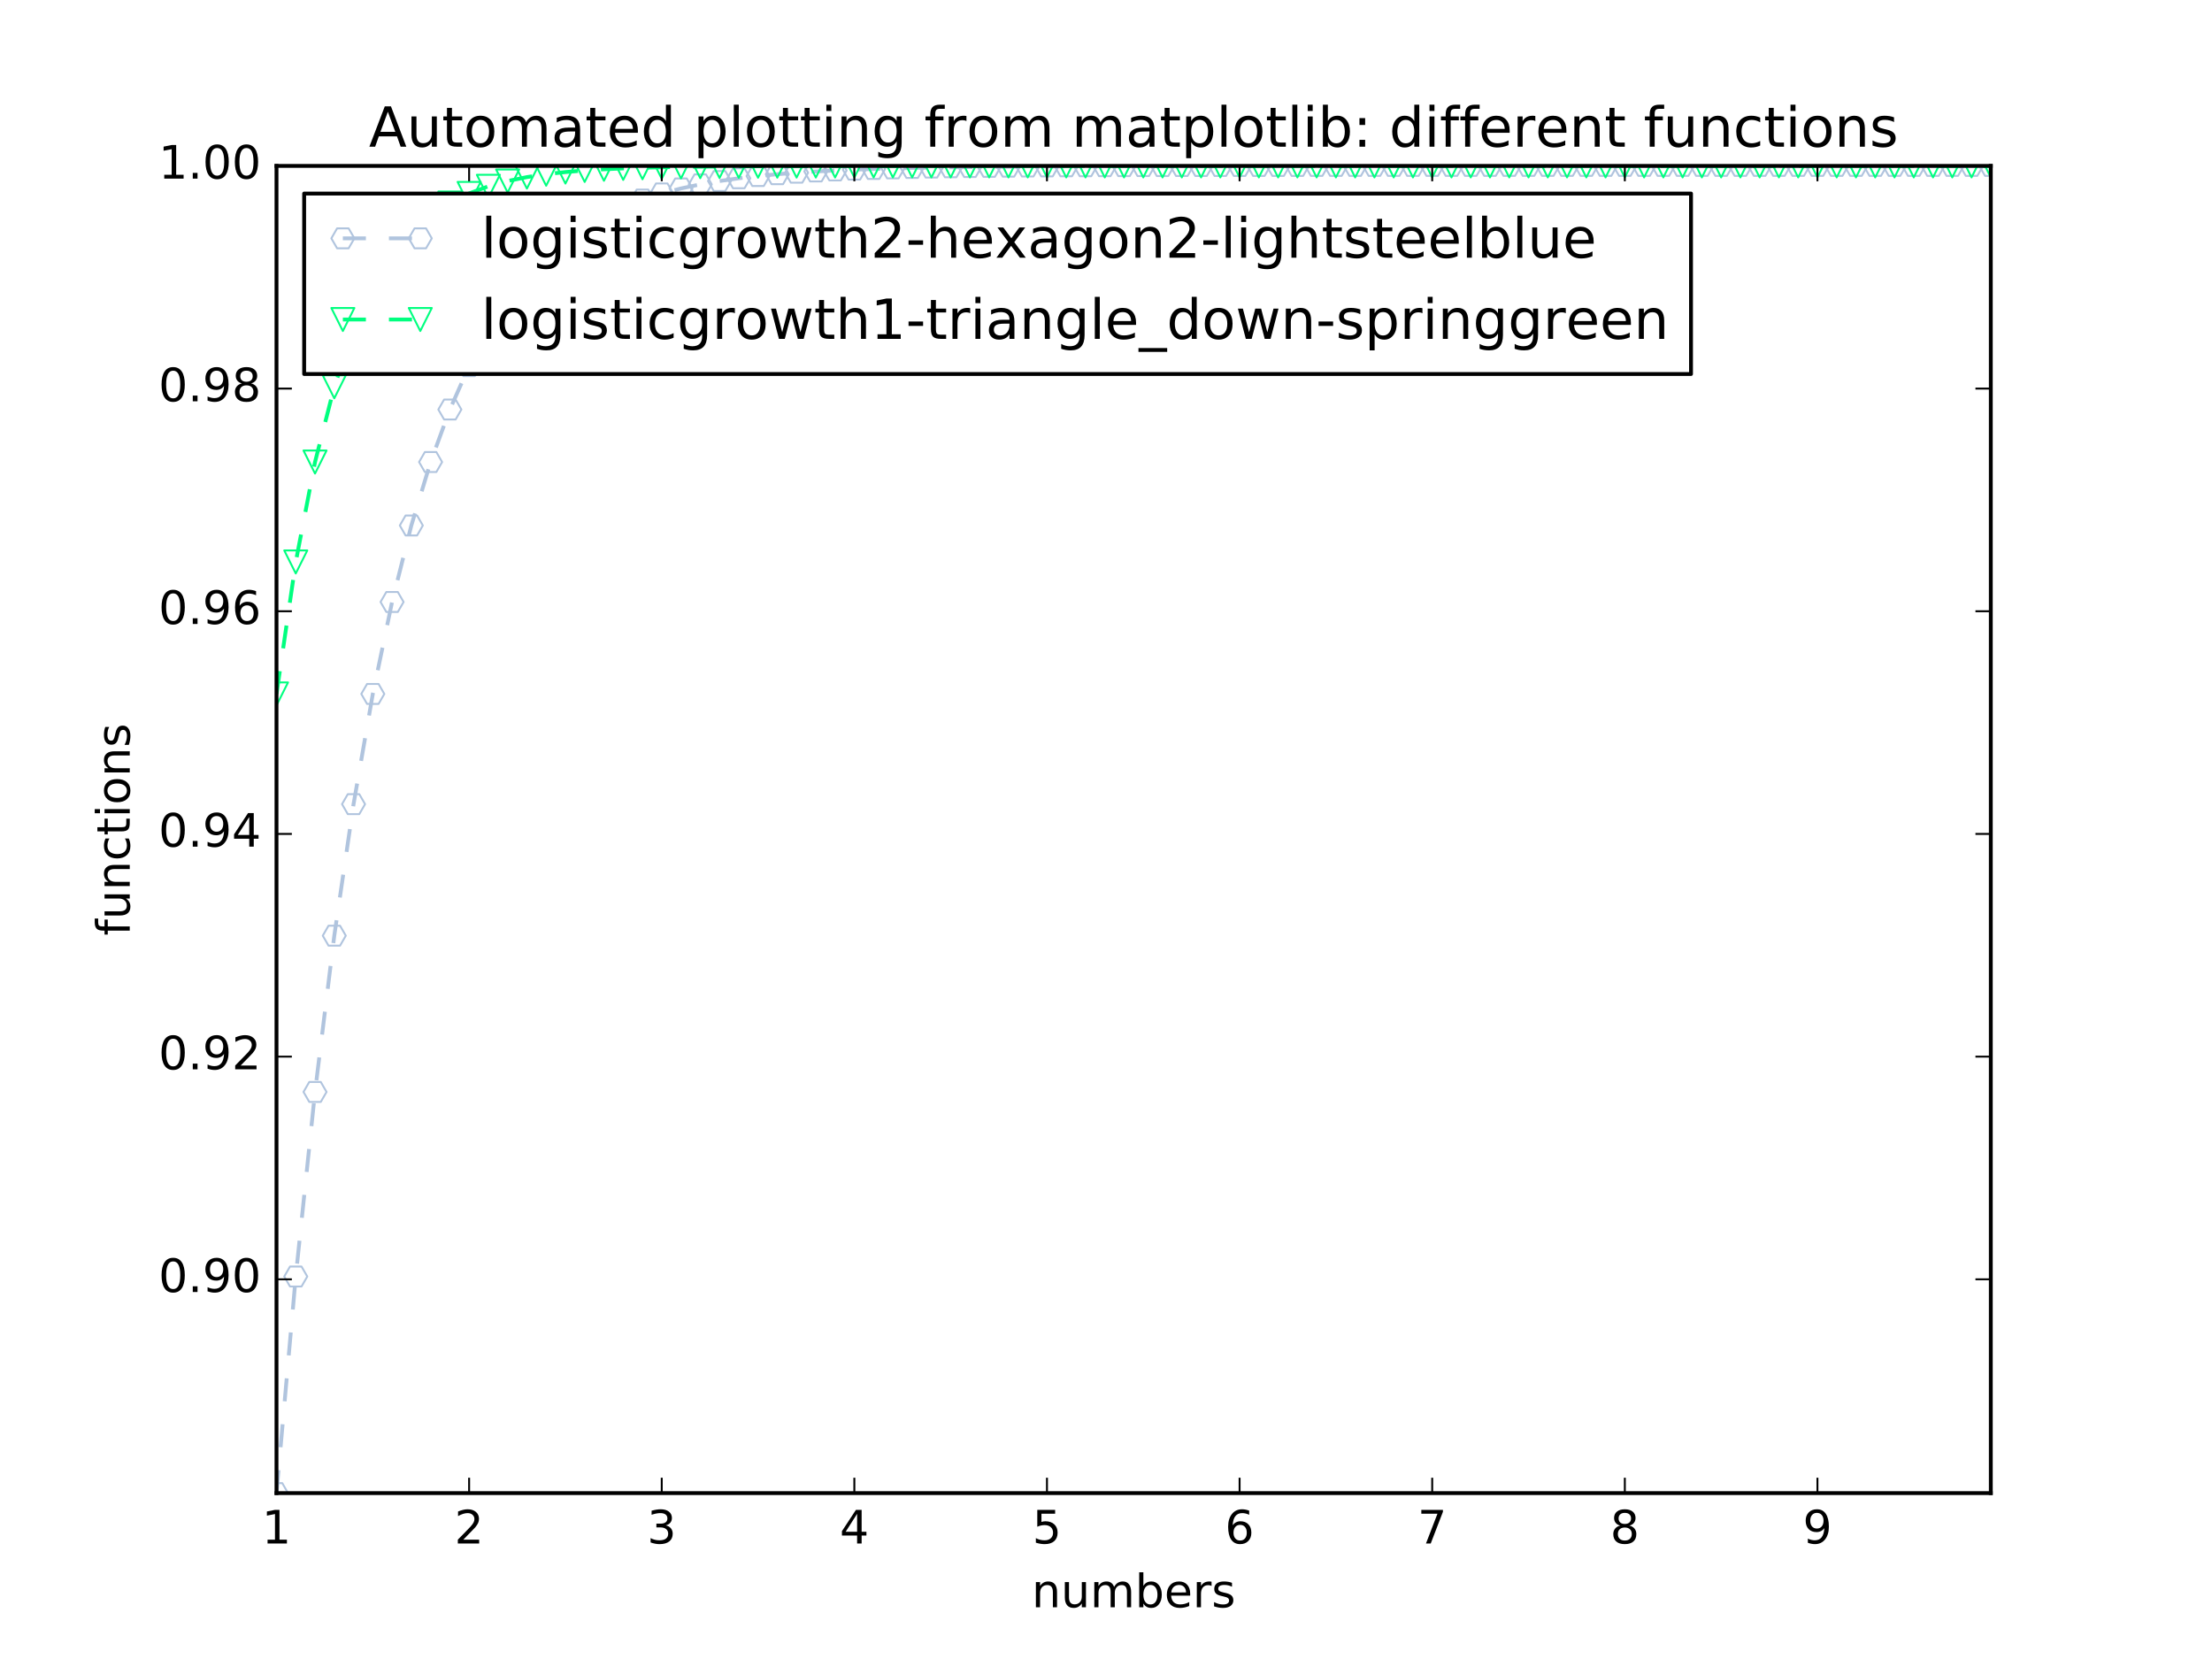 <?xml version="1.0" encoding="utf-8" standalone="no"?>
<!DOCTYPE svg PUBLIC "-//W3C//DTD SVG 1.1//EN"
  "http://www.w3.org/Graphics/SVG/1.1/DTD/svg11.dtd">
<!-- Created with matplotlib (http://matplotlib.org/) -->
<svg height="432pt" version="1.1" viewBox="0 0 576 432" width="576pt" xmlns="http://www.w3.org/2000/svg" xmlns:xlink="http://www.w3.org/1999/xlink">
 <defs>
  <style type="text/css">
*{stroke-linecap:butt;stroke-linejoin:round;stroke-miterlimit:100000;}
  </style>
 </defs>
 <g id="figure_1">
  <g id="patch_1">
   <path d="M 0 432 
L 576 432 
L 576 0 
L 0 0 
z
" style="fill:#ffffff;"/>
  </g>
  <g id="axes_1">
   <g id="patch_2">
    <path d="M 72 388.8 
L 518.4 388.8 
L 518.4 43.2 
L 72 43.2 
z
" style="fill:#ffffff;"/>
   </g>
   <g id="line2d_1">
    <path clip-path="url(#p388d74dd8f)" d="M 72 388.8 
L 77.016 332.402 
L 82.031 284.339 
L 87.047 243.65 
L 92.063 209.398 
L 97.079 180.7 
L 102.094 156.752 
L 107.11 136.833 
L 112.126 120.312 
L 117.142 106.639 
L 122.157 95.347 
L 127.173 86.034 
L 132.189 78.363 
L 137.204 72.053 
L 142.22 66.865 
L 147.236 62.604 
L 152.252 59.106 
L 157.267 56.236 
L 162.283 53.882 
L 167.299 51.951 
L 172.315 50.369 
L 177.33 49.072 
L 182.346 48.009 
L 187.362 47.139 
L 192.378 46.426 
L 197.393 45.841 
L 202.409 45.363 
L 207.425 44.971 
L 212.44 44.65 
L 217.456 44.387 
L 222.472 44.172 
L 227.488 43.996 
L 232.503 43.852 
L 237.519 43.734 
L 242.535 43.637 
L 247.551 43.558 
L 252.566 43.493 
L 257.582 43.44 
L 262.598 43.396 
L 267.613 43.361 
L 272.629 43.332 
L 277.645 43.308 
L 282.661 43.288 
L 287.676 43.272 
L 292.692 43.259 
L 297.708 43.248 
L 302.724 43.24 
L 307.739 43.232 
L 312.755 43.227 
L 317.771 43.222 
L 322.787 43.218 
L 327.802 43.215 
L 332.818 43.212 
L 337.834 43.21 
L 342.849 43.208 
L 347.865 43.207 
L 352.881 43.205 
L 357.897 43.204 
L 362.912 43.204 
L 367.928 43.203 
L 372.944 43.202 
L 377.96 43.202 
L 382.975 43.202 
L 387.991 43.201 
L 393.007 43.201 
L 398.022 43.201 
L 403.038 43.201 
L 408.054 43.201 
L 413.07 43.2 
L 418.085 43.2 
L 423.101 43.2 
L 428.117 43.2 
L 433.133 43.2 
L 438.148 43.2 
L 443.164 43.2 
L 448.18 43.2 
L 453.196 43.2 
L 458.211 43.2 
L 463.227 43.2 
L 468.243 43.2 
L 473.258 43.2 
L 478.274 43.2 
L 483.29 43.2 
L 488.306 43.2 
L 493.321 43.2 
L 498.337 43.2 
L 503.353 43.2 
L 508.369 43.2 
L 513.384 43.2 
L 518.4 43.2 
" style="fill:none;stroke:#b0c4de;stroke-dasharray:6,6;stroke-dashoffset:0.0;"/>
    <defs>
     <path d="M -1.5 -2.598 
L -3 -0 
L -1.5 2.598 
L 1.5 2.598 
L 3 0 
L 1.5 -2.598 
z
" id="m76d8a37e04" style="stroke:#b0c4de;stroke-linejoin:miter;stroke-width:0.5;"/>
    </defs>
    <g clip-path="url(#p388d74dd8f)">
     <use style="fill:none;stroke:#b0c4de;stroke-linejoin:miter;stroke-width:0.5;" x="72.0" xlink:href="#m76d8a37e04" y="388.8"/>
     <use style="fill:none;stroke:#b0c4de;stroke-linejoin:miter;stroke-width:0.5;" x="77.016" xlink:href="#m76d8a37e04" y="332.402"/>
     <use style="fill:none;stroke:#b0c4de;stroke-linejoin:miter;stroke-width:0.5;" x="82.031" xlink:href="#m76d8a37e04" y="284.339"/>
     <use style="fill:none;stroke:#b0c4de;stroke-linejoin:miter;stroke-width:0.5;" x="87.047" xlink:href="#m76d8a37e04" y="243.65"/>
     <use style="fill:none;stroke:#b0c4de;stroke-linejoin:miter;stroke-width:0.5;" x="92.063" xlink:href="#m76d8a37e04" y="209.398"/>
     <use style="fill:none;stroke:#b0c4de;stroke-linejoin:miter;stroke-width:0.5;" x="97.079" xlink:href="#m76d8a37e04" y="180.7"/>
     <use style="fill:none;stroke:#b0c4de;stroke-linejoin:miter;stroke-width:0.5;" x="102.094" xlink:href="#m76d8a37e04" y="156.752"/>
     <use style="fill:none;stroke:#b0c4de;stroke-linejoin:miter;stroke-width:0.5;" x="107.11" xlink:href="#m76d8a37e04" y="136.833"/>
     <use style="fill:none;stroke:#b0c4de;stroke-linejoin:miter;stroke-width:0.5;" x="112.126" xlink:href="#m76d8a37e04" y="120.312"/>
     <use style="fill:none;stroke:#b0c4de;stroke-linejoin:miter;stroke-width:0.5;" x="117.142" xlink:href="#m76d8a37e04" y="106.639"/>
     <use style="fill:none;stroke:#b0c4de;stroke-linejoin:miter;stroke-width:0.5;" x="122.157" xlink:href="#m76d8a37e04" y="95.347"/>
     <use style="fill:none;stroke:#b0c4de;stroke-linejoin:miter;stroke-width:0.5;" x="127.173" xlink:href="#m76d8a37e04" y="86.034"/>
     <use style="fill:none;stroke:#b0c4de;stroke-linejoin:miter;stroke-width:0.5;" x="132.189" xlink:href="#m76d8a37e04" y="78.363"/>
     <use style="fill:none;stroke:#b0c4de;stroke-linejoin:miter;stroke-width:0.5;" x="137.204" xlink:href="#m76d8a37e04" y="72.053"/>
     <use style="fill:none;stroke:#b0c4de;stroke-linejoin:miter;stroke-width:0.5;" x="142.22" xlink:href="#m76d8a37e04" y="66.865"/>
     <use style="fill:none;stroke:#b0c4de;stroke-linejoin:miter;stroke-width:0.5;" x="147.236" xlink:href="#m76d8a37e04" y="62.604"/>
     <use style="fill:none;stroke:#b0c4de;stroke-linejoin:miter;stroke-width:0.5;" x="152.252" xlink:href="#m76d8a37e04" y="59.106"/>
     <use style="fill:none;stroke:#b0c4de;stroke-linejoin:miter;stroke-width:0.5;" x="157.267" xlink:href="#m76d8a37e04" y="56.236"/>
     <use style="fill:none;stroke:#b0c4de;stroke-linejoin:miter;stroke-width:0.5;" x="162.283" xlink:href="#m76d8a37e04" y="53.882"/>
     <use style="fill:none;stroke:#b0c4de;stroke-linejoin:miter;stroke-width:0.5;" x="167.299" xlink:href="#m76d8a37e04" y="51.951"/>
     <use style="fill:none;stroke:#b0c4de;stroke-linejoin:miter;stroke-width:0.5;" x="172.315" xlink:href="#m76d8a37e04" y="50.369"/>
     <use style="fill:none;stroke:#b0c4de;stroke-linejoin:miter;stroke-width:0.5;" x="177.33" xlink:href="#m76d8a37e04" y="49.072"/>
     <use style="fill:none;stroke:#b0c4de;stroke-linejoin:miter;stroke-width:0.5;" x="182.346" xlink:href="#m76d8a37e04" y="48.009"/>
     <use style="fill:none;stroke:#b0c4de;stroke-linejoin:miter;stroke-width:0.5;" x="187.362" xlink:href="#m76d8a37e04" y="47.139"/>
     <use style="fill:none;stroke:#b0c4de;stroke-linejoin:miter;stroke-width:0.5;" x="192.378" xlink:href="#m76d8a37e04" y="46.426"/>
     <use style="fill:none;stroke:#b0c4de;stroke-linejoin:miter;stroke-width:0.5;" x="197.393" xlink:href="#m76d8a37e04" y="45.841"/>
     <use style="fill:none;stroke:#b0c4de;stroke-linejoin:miter;stroke-width:0.5;" x="202.409" xlink:href="#m76d8a37e04" y="45.363"/>
     <use style="fill:none;stroke:#b0c4de;stroke-linejoin:miter;stroke-width:0.5;" x="207.425" xlink:href="#m76d8a37e04" y="44.971"/>
     <use style="fill:none;stroke:#b0c4de;stroke-linejoin:miter;stroke-width:0.5;" x="212.44" xlink:href="#m76d8a37e04" y="44.65"/>
     <use style="fill:none;stroke:#b0c4de;stroke-linejoin:miter;stroke-width:0.5;" x="217.456" xlink:href="#m76d8a37e04" y="44.387"/>
     <use style="fill:none;stroke:#b0c4de;stroke-linejoin:miter;stroke-width:0.5;" x="222.472" xlink:href="#m76d8a37e04" y="44.172"/>
     <use style="fill:none;stroke:#b0c4de;stroke-linejoin:miter;stroke-width:0.5;" x="227.488" xlink:href="#m76d8a37e04" y="43.996"/>
     <use style="fill:none;stroke:#b0c4de;stroke-linejoin:miter;stroke-width:0.5;" x="232.503" xlink:href="#m76d8a37e04" y="43.852"/>
     <use style="fill:none;stroke:#b0c4de;stroke-linejoin:miter;stroke-width:0.5;" x="237.519" xlink:href="#m76d8a37e04" y="43.734"/>
     <use style="fill:none;stroke:#b0c4de;stroke-linejoin:miter;stroke-width:0.5;" x="242.535" xlink:href="#m76d8a37e04" y="43.637"/>
     <use style="fill:none;stroke:#b0c4de;stroke-linejoin:miter;stroke-width:0.5;" x="247.551" xlink:href="#m76d8a37e04" y="43.558"/>
     <use style="fill:none;stroke:#b0c4de;stroke-linejoin:miter;stroke-width:0.5;" x="252.566" xlink:href="#m76d8a37e04" y="43.493"/>
     <use style="fill:none;stroke:#b0c4de;stroke-linejoin:miter;stroke-width:0.5;" x="257.582" xlink:href="#m76d8a37e04" y="43.44"/>
     <use style="fill:none;stroke:#b0c4de;stroke-linejoin:miter;stroke-width:0.5;" x="262.598" xlink:href="#m76d8a37e04" y="43.396"/>
     <use style="fill:none;stroke:#b0c4de;stroke-linejoin:miter;stroke-width:0.5;" x="267.613" xlink:href="#m76d8a37e04" y="43.361"/>
     <use style="fill:none;stroke:#b0c4de;stroke-linejoin:miter;stroke-width:0.5;" x="272.629" xlink:href="#m76d8a37e04" y="43.332"/>
     <use style="fill:none;stroke:#b0c4de;stroke-linejoin:miter;stroke-width:0.5;" x="277.645" xlink:href="#m76d8a37e04" y="43.308"/>
     <use style="fill:none;stroke:#b0c4de;stroke-linejoin:miter;stroke-width:0.5;" x="282.661" xlink:href="#m76d8a37e04" y="43.288"/>
     <use style="fill:none;stroke:#b0c4de;stroke-linejoin:miter;stroke-width:0.5;" x="287.676" xlink:href="#m76d8a37e04" y="43.272"/>
     <use style="fill:none;stroke:#b0c4de;stroke-linejoin:miter;stroke-width:0.5;" x="292.692" xlink:href="#m76d8a37e04" y="43.259"/>
     <use style="fill:none;stroke:#b0c4de;stroke-linejoin:miter;stroke-width:0.5;" x="297.708" xlink:href="#m76d8a37e04" y="43.248"/>
     <use style="fill:none;stroke:#b0c4de;stroke-linejoin:miter;stroke-width:0.5;" x="302.724" xlink:href="#m76d8a37e04" y="43.24"/>
     <use style="fill:none;stroke:#b0c4de;stroke-linejoin:miter;stroke-width:0.5;" x="307.739" xlink:href="#m76d8a37e04" y="43.232"/>
     <use style="fill:none;stroke:#b0c4de;stroke-linejoin:miter;stroke-width:0.5;" x="312.755" xlink:href="#m76d8a37e04" y="43.227"/>
     <use style="fill:none;stroke:#b0c4de;stroke-linejoin:miter;stroke-width:0.5;" x="317.771" xlink:href="#m76d8a37e04" y="43.222"/>
     <use style="fill:none;stroke:#b0c4de;stroke-linejoin:miter;stroke-width:0.5;" x="322.787" xlink:href="#m76d8a37e04" y="43.218"/>
     <use style="fill:none;stroke:#b0c4de;stroke-linejoin:miter;stroke-width:0.5;" x="327.802" xlink:href="#m76d8a37e04" y="43.215"/>
     <use style="fill:none;stroke:#b0c4de;stroke-linejoin:miter;stroke-width:0.5;" x="332.818" xlink:href="#m76d8a37e04" y="43.212"/>
     <use style="fill:none;stroke:#b0c4de;stroke-linejoin:miter;stroke-width:0.5;" x="337.834" xlink:href="#m76d8a37e04" y="43.21"/>
     <use style="fill:none;stroke:#b0c4de;stroke-linejoin:miter;stroke-width:0.5;" x="342.849" xlink:href="#m76d8a37e04" y="43.208"/>
     <use style="fill:none;stroke:#b0c4de;stroke-linejoin:miter;stroke-width:0.5;" x="347.865" xlink:href="#m76d8a37e04" y="43.207"/>
     <use style="fill:none;stroke:#b0c4de;stroke-linejoin:miter;stroke-width:0.5;" x="352.881" xlink:href="#m76d8a37e04" y="43.205"/>
     <use style="fill:none;stroke:#b0c4de;stroke-linejoin:miter;stroke-width:0.5;" x="357.897" xlink:href="#m76d8a37e04" y="43.204"/>
     <use style="fill:none;stroke:#b0c4de;stroke-linejoin:miter;stroke-width:0.5;" x="362.912" xlink:href="#m76d8a37e04" y="43.204"/>
     <use style="fill:none;stroke:#b0c4de;stroke-linejoin:miter;stroke-width:0.5;" x="367.928" xlink:href="#m76d8a37e04" y="43.203"/>
     <use style="fill:none;stroke:#b0c4de;stroke-linejoin:miter;stroke-width:0.5;" x="372.944" xlink:href="#m76d8a37e04" y="43.202"/>
     <use style="fill:none;stroke:#b0c4de;stroke-linejoin:miter;stroke-width:0.5;" x="377.96" xlink:href="#m76d8a37e04" y="43.202"/>
     <use style="fill:none;stroke:#b0c4de;stroke-linejoin:miter;stroke-width:0.5;" x="382.975" xlink:href="#m76d8a37e04" y="43.202"/>
     <use style="fill:none;stroke:#b0c4de;stroke-linejoin:miter;stroke-width:0.5;" x="387.991" xlink:href="#m76d8a37e04" y="43.201"/>
     <use style="fill:none;stroke:#b0c4de;stroke-linejoin:miter;stroke-width:0.5;" x="393.007" xlink:href="#m76d8a37e04" y="43.201"/>
     <use style="fill:none;stroke:#b0c4de;stroke-linejoin:miter;stroke-width:0.5;" x="398.022" xlink:href="#m76d8a37e04" y="43.201"/>
     <use style="fill:none;stroke:#b0c4de;stroke-linejoin:miter;stroke-width:0.5;" x="403.038" xlink:href="#m76d8a37e04" y="43.201"/>
     <use style="fill:none;stroke:#b0c4de;stroke-linejoin:miter;stroke-width:0.5;" x="408.054" xlink:href="#m76d8a37e04" y="43.201"/>
     <use style="fill:none;stroke:#b0c4de;stroke-linejoin:miter;stroke-width:0.5;" x="413.07" xlink:href="#m76d8a37e04" y="43.2"/>
     <use style="fill:none;stroke:#b0c4de;stroke-linejoin:miter;stroke-width:0.5;" x="418.085" xlink:href="#m76d8a37e04" y="43.2"/>
     <use style="fill:none;stroke:#b0c4de;stroke-linejoin:miter;stroke-width:0.5;" x="423.101" xlink:href="#m76d8a37e04" y="43.2"/>
     <use style="fill:none;stroke:#b0c4de;stroke-linejoin:miter;stroke-width:0.5;" x="428.117" xlink:href="#m76d8a37e04" y="43.2"/>
     <use style="fill:none;stroke:#b0c4de;stroke-linejoin:miter;stroke-width:0.5;" x="433.133" xlink:href="#m76d8a37e04" y="43.2"/>
     <use style="fill:none;stroke:#b0c4de;stroke-linejoin:miter;stroke-width:0.5;" x="438.148" xlink:href="#m76d8a37e04" y="43.2"/>
     <use style="fill:none;stroke:#b0c4de;stroke-linejoin:miter;stroke-width:0.5;" x="443.164" xlink:href="#m76d8a37e04" y="43.2"/>
     <use style="fill:none;stroke:#b0c4de;stroke-linejoin:miter;stroke-width:0.5;" x="448.18" xlink:href="#m76d8a37e04" y="43.2"/>
     <use style="fill:none;stroke:#b0c4de;stroke-linejoin:miter;stroke-width:0.5;" x="453.196" xlink:href="#m76d8a37e04" y="43.2"/>
     <use style="fill:none;stroke:#b0c4de;stroke-linejoin:miter;stroke-width:0.5;" x="458.211" xlink:href="#m76d8a37e04" y="43.2"/>
     <use style="fill:none;stroke:#b0c4de;stroke-linejoin:miter;stroke-width:0.5;" x="463.227" xlink:href="#m76d8a37e04" y="43.2"/>
     <use style="fill:none;stroke:#b0c4de;stroke-linejoin:miter;stroke-width:0.5;" x="468.243" xlink:href="#m76d8a37e04" y="43.2"/>
     <use style="fill:none;stroke:#b0c4de;stroke-linejoin:miter;stroke-width:0.5;" x="473.258" xlink:href="#m76d8a37e04" y="43.2"/>
     <use style="fill:none;stroke:#b0c4de;stroke-linejoin:miter;stroke-width:0.5;" x="478.274" xlink:href="#m76d8a37e04" y="43.2"/>
     <use style="fill:none;stroke:#b0c4de;stroke-linejoin:miter;stroke-width:0.5;" x="483.29" xlink:href="#m76d8a37e04" y="43.2"/>
     <use style="fill:none;stroke:#b0c4de;stroke-linejoin:miter;stroke-width:0.5;" x="488.306" xlink:href="#m76d8a37e04" y="43.2"/>
     <use style="fill:none;stroke:#b0c4de;stroke-linejoin:miter;stroke-width:0.5;" x="493.321" xlink:href="#m76d8a37e04" y="43.2"/>
     <use style="fill:none;stroke:#b0c4de;stroke-linejoin:miter;stroke-width:0.5;" x="498.337" xlink:href="#m76d8a37e04" y="43.2"/>
     <use style="fill:none;stroke:#b0c4de;stroke-linejoin:miter;stroke-width:0.5;" x="503.353" xlink:href="#m76d8a37e04" y="43.2"/>
     <use style="fill:none;stroke:#b0c4de;stroke-linejoin:miter;stroke-width:0.5;" x="508.369" xlink:href="#m76d8a37e04" y="43.2"/>
     <use style="fill:none;stroke:#b0c4de;stroke-linejoin:miter;stroke-width:0.5;" x="513.384" xlink:href="#m76d8a37e04" y="43.2"/>
     <use style="fill:none;stroke:#b0c4de;stroke-linejoin:miter;stroke-width:0.5;" x="518.4" xlink:href="#m76d8a37e04" y="43.2"/>
    </g>
   </g>
   <g id="line2d_2">
    <path clip-path="url(#p388d74dd8f)" d="M 72 180.7 
L 77.016 146.33 
L 82.031 120.312 
L 87.047 100.722 
L 92.063 86.034 
L 97.079 75.054 
L 102.094 66.865 
L 107.11 60.769 
L 112.126 56.236 
L 117.142 52.868 
L 122.157 50.369 
L 127.173 48.514 
L 132.189 47.139 
L 137.204 46.119 
L 142.22 45.363 
L 147.236 44.803 
L 152.252 44.387 
L 157.267 44.08 
L 162.283 43.852 
L 167.299 43.683 
L 172.315 43.558 
L 177.33 43.465 
L 182.346 43.396 
L 187.362 43.345 
L 192.378 43.308 
L 197.393 43.28 
L 202.409 43.259 
L 207.425 43.244 
L 212.44 43.232 
L 217.456 43.224 
L 222.472 43.218 
L 227.488 43.213 
L 232.503 43.21 
L 237.519 43.207 
L 242.535 43.205 
L 247.551 43.204 
L 252.566 43.203 
L 257.582 43.202 
L 262.598 43.202 
L 267.613 43.201 
L 272.629 43.201 
L 277.645 43.201 
L 282.661 43.2 
L 287.676 43.2 
L 292.692 43.2 
L 297.708 43.2 
L 302.724 43.2 
L 307.739 43.2 
L 312.755 43.2 
L 317.771 43.2 
L 322.787 43.2 
L 327.802 43.2 
L 332.818 43.2 
L 337.834 43.2 
L 342.849 43.2 
L 347.865 43.2 
L 352.881 43.2 
L 357.897 43.2 
L 362.912 43.2 
L 367.928 43.2 
L 372.944 43.2 
L 377.96 43.2 
L 382.975 43.2 
L 387.991 43.2 
L 393.007 43.2 
L 398.022 43.2 
L 403.038 43.2 
L 408.054 43.2 
L 413.07 43.2 
L 418.085 43.2 
L 423.101 43.2 
L 428.117 43.2 
L 433.133 43.2 
L 438.148 43.2 
L 443.164 43.2 
L 448.18 43.2 
L 453.196 43.2 
L 458.211 43.2 
L 463.227 43.2 
L 468.243 43.2 
L 473.258 43.2 
L 478.274 43.2 
L 483.29 43.2 
L 488.306 43.2 
L 493.321 43.2 
L 498.337 43.2 
L 503.353 43.2 
L 508.369 43.2 
L 513.384 43.2 
L 518.4 43.2 
" style="fill:none;stroke:#00ff7f;stroke-dasharray:6,6;stroke-dashoffset:0.0;"/>
    <defs>
     <path d="M -0 3 
L 3 -3 
L -3 -3 
z
" id="m2b1e9e8053" style="stroke:#00ff7f;stroke-linejoin:miter;stroke-width:0.5;"/>
    </defs>
    <g clip-path="url(#p388d74dd8f)">
     <use style="fill:none;stroke:#00ff7f;stroke-linejoin:miter;stroke-width:0.5;" x="72.0" xlink:href="#m2b1e9e8053" y="180.7"/>
     <use style="fill:none;stroke:#00ff7f;stroke-linejoin:miter;stroke-width:0.5;" x="77.016" xlink:href="#m2b1e9e8053" y="146.33"/>
     <use style="fill:none;stroke:#00ff7f;stroke-linejoin:miter;stroke-width:0.5;" x="82.031" xlink:href="#m2b1e9e8053" y="120.312"/>
     <use style="fill:none;stroke:#00ff7f;stroke-linejoin:miter;stroke-width:0.5;" x="87.047" xlink:href="#m2b1e9e8053" y="100.722"/>
     <use style="fill:none;stroke:#00ff7f;stroke-linejoin:miter;stroke-width:0.5;" x="92.063" xlink:href="#m2b1e9e8053" y="86.034"/>
     <use style="fill:none;stroke:#00ff7f;stroke-linejoin:miter;stroke-width:0.5;" x="97.079" xlink:href="#m2b1e9e8053" y="75.054"/>
     <use style="fill:none;stroke:#00ff7f;stroke-linejoin:miter;stroke-width:0.5;" x="102.094" xlink:href="#m2b1e9e8053" y="66.865"/>
     <use style="fill:none;stroke:#00ff7f;stroke-linejoin:miter;stroke-width:0.5;" x="107.11" xlink:href="#m2b1e9e8053" y="60.769"/>
     <use style="fill:none;stroke:#00ff7f;stroke-linejoin:miter;stroke-width:0.5;" x="112.126" xlink:href="#m2b1e9e8053" y="56.236"/>
     <use style="fill:none;stroke:#00ff7f;stroke-linejoin:miter;stroke-width:0.5;" x="117.142" xlink:href="#m2b1e9e8053" y="52.868"/>
     <use style="fill:none;stroke:#00ff7f;stroke-linejoin:miter;stroke-width:0.5;" x="122.157" xlink:href="#m2b1e9e8053" y="50.369"/>
     <use style="fill:none;stroke:#00ff7f;stroke-linejoin:miter;stroke-width:0.5;" x="127.173" xlink:href="#m2b1e9e8053" y="48.514"/>
     <use style="fill:none;stroke:#00ff7f;stroke-linejoin:miter;stroke-width:0.5;" x="132.189" xlink:href="#m2b1e9e8053" y="47.139"/>
     <use style="fill:none;stroke:#00ff7f;stroke-linejoin:miter;stroke-width:0.5;" x="137.204" xlink:href="#m2b1e9e8053" y="46.119"/>
     <use style="fill:none;stroke:#00ff7f;stroke-linejoin:miter;stroke-width:0.5;" x="142.22" xlink:href="#m2b1e9e8053" y="45.363"/>
     <use style="fill:none;stroke:#00ff7f;stroke-linejoin:miter;stroke-width:0.5;" x="147.236" xlink:href="#m2b1e9e8053" y="44.803"/>
     <use style="fill:none;stroke:#00ff7f;stroke-linejoin:miter;stroke-width:0.5;" x="152.252" xlink:href="#m2b1e9e8053" y="44.387"/>
     <use style="fill:none;stroke:#00ff7f;stroke-linejoin:miter;stroke-width:0.5;" x="157.267" xlink:href="#m2b1e9e8053" y="44.08"/>
     <use style="fill:none;stroke:#00ff7f;stroke-linejoin:miter;stroke-width:0.5;" x="162.283" xlink:href="#m2b1e9e8053" y="43.852"/>
     <use style="fill:none;stroke:#00ff7f;stroke-linejoin:miter;stroke-width:0.5;" x="167.299" xlink:href="#m2b1e9e8053" y="43.683"/>
     <use style="fill:none;stroke:#00ff7f;stroke-linejoin:miter;stroke-width:0.5;" x="172.315" xlink:href="#m2b1e9e8053" y="43.558"/>
     <use style="fill:none;stroke:#00ff7f;stroke-linejoin:miter;stroke-width:0.5;" x="177.33" xlink:href="#m2b1e9e8053" y="43.465"/>
     <use style="fill:none;stroke:#00ff7f;stroke-linejoin:miter;stroke-width:0.5;" x="182.346" xlink:href="#m2b1e9e8053" y="43.396"/>
     <use style="fill:none;stroke:#00ff7f;stroke-linejoin:miter;stroke-width:0.5;" x="187.362" xlink:href="#m2b1e9e8053" y="43.345"/>
     <use style="fill:none;stroke:#00ff7f;stroke-linejoin:miter;stroke-width:0.5;" x="192.378" xlink:href="#m2b1e9e8053" y="43.308"/>
     <use style="fill:none;stroke:#00ff7f;stroke-linejoin:miter;stroke-width:0.5;" x="197.393" xlink:href="#m2b1e9e8053" y="43.28"/>
     <use style="fill:none;stroke:#00ff7f;stroke-linejoin:miter;stroke-width:0.5;" x="202.409" xlink:href="#m2b1e9e8053" y="43.259"/>
     <use style="fill:none;stroke:#00ff7f;stroke-linejoin:miter;stroke-width:0.5;" x="207.425" xlink:href="#m2b1e9e8053" y="43.244"/>
     <use style="fill:none;stroke:#00ff7f;stroke-linejoin:miter;stroke-width:0.5;" x="212.44" xlink:href="#m2b1e9e8053" y="43.232"/>
     <use style="fill:none;stroke:#00ff7f;stroke-linejoin:miter;stroke-width:0.5;" x="217.456" xlink:href="#m2b1e9e8053" y="43.224"/>
     <use style="fill:none;stroke:#00ff7f;stroke-linejoin:miter;stroke-width:0.5;" x="222.472" xlink:href="#m2b1e9e8053" y="43.218"/>
     <use style="fill:none;stroke:#00ff7f;stroke-linejoin:miter;stroke-width:0.5;" x="227.488" xlink:href="#m2b1e9e8053" y="43.213"/>
     <use style="fill:none;stroke:#00ff7f;stroke-linejoin:miter;stroke-width:0.5;" x="232.503" xlink:href="#m2b1e9e8053" y="43.21"/>
     <use style="fill:none;stroke:#00ff7f;stroke-linejoin:miter;stroke-width:0.5;" x="237.519" xlink:href="#m2b1e9e8053" y="43.207"/>
     <use style="fill:none;stroke:#00ff7f;stroke-linejoin:miter;stroke-width:0.5;" x="242.535" xlink:href="#m2b1e9e8053" y="43.205"/>
     <use style="fill:none;stroke:#00ff7f;stroke-linejoin:miter;stroke-width:0.5;" x="247.551" xlink:href="#m2b1e9e8053" y="43.204"/>
     <use style="fill:none;stroke:#00ff7f;stroke-linejoin:miter;stroke-width:0.5;" x="252.566" xlink:href="#m2b1e9e8053" y="43.203"/>
     <use style="fill:none;stroke:#00ff7f;stroke-linejoin:miter;stroke-width:0.5;" x="257.582" xlink:href="#m2b1e9e8053" y="43.202"/>
     <use style="fill:none;stroke:#00ff7f;stroke-linejoin:miter;stroke-width:0.5;" x="262.598" xlink:href="#m2b1e9e8053" y="43.202"/>
     <use style="fill:none;stroke:#00ff7f;stroke-linejoin:miter;stroke-width:0.5;" x="267.613" xlink:href="#m2b1e9e8053" y="43.201"/>
     <use style="fill:none;stroke:#00ff7f;stroke-linejoin:miter;stroke-width:0.5;" x="272.629" xlink:href="#m2b1e9e8053" y="43.201"/>
     <use style="fill:none;stroke:#00ff7f;stroke-linejoin:miter;stroke-width:0.5;" x="277.645" xlink:href="#m2b1e9e8053" y="43.201"/>
     <use style="fill:none;stroke:#00ff7f;stroke-linejoin:miter;stroke-width:0.5;" x="282.661" xlink:href="#m2b1e9e8053" y="43.2"/>
     <use style="fill:none;stroke:#00ff7f;stroke-linejoin:miter;stroke-width:0.5;" x="287.676" xlink:href="#m2b1e9e8053" y="43.2"/>
     <use style="fill:none;stroke:#00ff7f;stroke-linejoin:miter;stroke-width:0.5;" x="292.692" xlink:href="#m2b1e9e8053" y="43.2"/>
     <use style="fill:none;stroke:#00ff7f;stroke-linejoin:miter;stroke-width:0.5;" x="297.708" xlink:href="#m2b1e9e8053" y="43.2"/>
     <use style="fill:none;stroke:#00ff7f;stroke-linejoin:miter;stroke-width:0.5;" x="302.724" xlink:href="#m2b1e9e8053" y="43.2"/>
     <use style="fill:none;stroke:#00ff7f;stroke-linejoin:miter;stroke-width:0.5;" x="307.739" xlink:href="#m2b1e9e8053" y="43.2"/>
     <use style="fill:none;stroke:#00ff7f;stroke-linejoin:miter;stroke-width:0.5;" x="312.755" xlink:href="#m2b1e9e8053" y="43.2"/>
     <use style="fill:none;stroke:#00ff7f;stroke-linejoin:miter;stroke-width:0.5;" x="317.771" xlink:href="#m2b1e9e8053" y="43.2"/>
     <use style="fill:none;stroke:#00ff7f;stroke-linejoin:miter;stroke-width:0.5;" x="322.787" xlink:href="#m2b1e9e8053" y="43.2"/>
     <use style="fill:none;stroke:#00ff7f;stroke-linejoin:miter;stroke-width:0.5;" x="327.802" xlink:href="#m2b1e9e8053" y="43.2"/>
     <use style="fill:none;stroke:#00ff7f;stroke-linejoin:miter;stroke-width:0.5;" x="332.818" xlink:href="#m2b1e9e8053" y="43.2"/>
     <use style="fill:none;stroke:#00ff7f;stroke-linejoin:miter;stroke-width:0.5;" x="337.834" xlink:href="#m2b1e9e8053" y="43.2"/>
     <use style="fill:none;stroke:#00ff7f;stroke-linejoin:miter;stroke-width:0.5;" x="342.849" xlink:href="#m2b1e9e8053" y="43.2"/>
     <use style="fill:none;stroke:#00ff7f;stroke-linejoin:miter;stroke-width:0.5;" x="347.865" xlink:href="#m2b1e9e8053" y="43.2"/>
     <use style="fill:none;stroke:#00ff7f;stroke-linejoin:miter;stroke-width:0.5;" x="352.881" xlink:href="#m2b1e9e8053" y="43.2"/>
     <use style="fill:none;stroke:#00ff7f;stroke-linejoin:miter;stroke-width:0.5;" x="357.897" xlink:href="#m2b1e9e8053" y="43.2"/>
     <use style="fill:none;stroke:#00ff7f;stroke-linejoin:miter;stroke-width:0.5;" x="362.912" xlink:href="#m2b1e9e8053" y="43.2"/>
     <use style="fill:none;stroke:#00ff7f;stroke-linejoin:miter;stroke-width:0.5;" x="367.928" xlink:href="#m2b1e9e8053" y="43.2"/>
     <use style="fill:none;stroke:#00ff7f;stroke-linejoin:miter;stroke-width:0.5;" x="372.944" xlink:href="#m2b1e9e8053" y="43.2"/>
     <use style="fill:none;stroke:#00ff7f;stroke-linejoin:miter;stroke-width:0.5;" x="377.96" xlink:href="#m2b1e9e8053" y="43.2"/>
     <use style="fill:none;stroke:#00ff7f;stroke-linejoin:miter;stroke-width:0.5;" x="382.975" xlink:href="#m2b1e9e8053" y="43.2"/>
     <use style="fill:none;stroke:#00ff7f;stroke-linejoin:miter;stroke-width:0.5;" x="387.991" xlink:href="#m2b1e9e8053" y="43.2"/>
     <use style="fill:none;stroke:#00ff7f;stroke-linejoin:miter;stroke-width:0.5;" x="393.007" xlink:href="#m2b1e9e8053" y="43.2"/>
     <use style="fill:none;stroke:#00ff7f;stroke-linejoin:miter;stroke-width:0.5;" x="398.022" xlink:href="#m2b1e9e8053" y="43.2"/>
     <use style="fill:none;stroke:#00ff7f;stroke-linejoin:miter;stroke-width:0.5;" x="403.038" xlink:href="#m2b1e9e8053" y="43.2"/>
     <use style="fill:none;stroke:#00ff7f;stroke-linejoin:miter;stroke-width:0.5;" x="408.054" xlink:href="#m2b1e9e8053" y="43.2"/>
     <use style="fill:none;stroke:#00ff7f;stroke-linejoin:miter;stroke-width:0.5;" x="413.07" xlink:href="#m2b1e9e8053" y="43.2"/>
     <use style="fill:none;stroke:#00ff7f;stroke-linejoin:miter;stroke-width:0.5;" x="418.085" xlink:href="#m2b1e9e8053" y="43.2"/>
     <use style="fill:none;stroke:#00ff7f;stroke-linejoin:miter;stroke-width:0.5;" x="423.101" xlink:href="#m2b1e9e8053" y="43.2"/>
     <use style="fill:none;stroke:#00ff7f;stroke-linejoin:miter;stroke-width:0.5;" x="428.117" xlink:href="#m2b1e9e8053" y="43.2"/>
     <use style="fill:none;stroke:#00ff7f;stroke-linejoin:miter;stroke-width:0.5;" x="433.133" xlink:href="#m2b1e9e8053" y="43.2"/>
     <use style="fill:none;stroke:#00ff7f;stroke-linejoin:miter;stroke-width:0.5;" x="438.148" xlink:href="#m2b1e9e8053" y="43.2"/>
     <use style="fill:none;stroke:#00ff7f;stroke-linejoin:miter;stroke-width:0.5;" x="443.164" xlink:href="#m2b1e9e8053" y="43.2"/>
     <use style="fill:none;stroke:#00ff7f;stroke-linejoin:miter;stroke-width:0.5;" x="448.18" xlink:href="#m2b1e9e8053" y="43.2"/>
     <use style="fill:none;stroke:#00ff7f;stroke-linejoin:miter;stroke-width:0.5;" x="453.196" xlink:href="#m2b1e9e8053" y="43.2"/>
     <use style="fill:none;stroke:#00ff7f;stroke-linejoin:miter;stroke-width:0.5;" x="458.211" xlink:href="#m2b1e9e8053" y="43.2"/>
     <use style="fill:none;stroke:#00ff7f;stroke-linejoin:miter;stroke-width:0.5;" x="463.227" xlink:href="#m2b1e9e8053" y="43.2"/>
     <use style="fill:none;stroke:#00ff7f;stroke-linejoin:miter;stroke-width:0.5;" x="468.243" xlink:href="#m2b1e9e8053" y="43.2"/>
     <use style="fill:none;stroke:#00ff7f;stroke-linejoin:miter;stroke-width:0.5;" x="473.258" xlink:href="#m2b1e9e8053" y="43.2"/>
     <use style="fill:none;stroke:#00ff7f;stroke-linejoin:miter;stroke-width:0.5;" x="478.274" xlink:href="#m2b1e9e8053" y="43.2"/>
     <use style="fill:none;stroke:#00ff7f;stroke-linejoin:miter;stroke-width:0.5;" x="483.29" xlink:href="#m2b1e9e8053" y="43.2"/>
     <use style="fill:none;stroke:#00ff7f;stroke-linejoin:miter;stroke-width:0.5;" x="488.306" xlink:href="#m2b1e9e8053" y="43.2"/>
     <use style="fill:none;stroke:#00ff7f;stroke-linejoin:miter;stroke-width:0.5;" x="493.321" xlink:href="#m2b1e9e8053" y="43.2"/>
     <use style="fill:none;stroke:#00ff7f;stroke-linejoin:miter;stroke-width:0.5;" x="498.337" xlink:href="#m2b1e9e8053" y="43.2"/>
     <use style="fill:none;stroke:#00ff7f;stroke-linejoin:miter;stroke-width:0.5;" x="503.353" xlink:href="#m2b1e9e8053" y="43.2"/>
     <use style="fill:none;stroke:#00ff7f;stroke-linejoin:miter;stroke-width:0.5;" x="508.369" xlink:href="#m2b1e9e8053" y="43.2"/>
     <use style="fill:none;stroke:#00ff7f;stroke-linejoin:miter;stroke-width:0.5;" x="513.384" xlink:href="#m2b1e9e8053" y="43.2"/>
     <use style="fill:none;stroke:#00ff7f;stroke-linejoin:miter;stroke-width:0.5;" x="518.4" xlink:href="#m2b1e9e8053" y="43.2"/>
    </g>
   </g>
   <g id="patch_3">
    <path d="M 72 43.2 
L 518.4 43.2 
" style="fill:none;stroke:#000000;stroke-linecap:square;stroke-linejoin:miter;"/>
   </g>
   <g id="patch_4">
    <path d="M 518.4 388.8 
L 518.4 43.2 
" style="fill:none;stroke:#000000;stroke-linecap:square;stroke-linejoin:miter;"/>
   </g>
   <g id="patch_5">
    <path d="M 72 388.8 
L 518.4 388.8 
" style="fill:none;stroke:#000000;stroke-linecap:square;stroke-linejoin:miter;"/>
   </g>
   <g id="patch_6">
    <path d="M 72 388.8 
L 72 43.2 
" style="fill:none;stroke:#000000;stroke-linecap:square;stroke-linejoin:miter;"/>
   </g>
   <g id="matplotlib.axis_1">
    <g id="xtick_1">
     <g id="line2d_3">
      <defs>
       <path d="M 0 0 
L 0 -4 
" id="m42a1669bea" style="stroke:#000000;stroke-width:0.5;"/>
      </defs>
      <g>
       <use style="stroke:#000000;stroke-width:0.5;" x="72.0" xlink:href="#m42a1669bea" y="388.8"/>
      </g>
     </g>
     <g id="line2d_4">
      <defs>
       <path d="M 0 0 
L 0 4 
" id="m7c875e98c6" style="stroke:#000000;stroke-width:0.5;"/>
      </defs>
      <g>
       <use style="stroke:#000000;stroke-width:0.5;" x="72.0" xlink:href="#m7c875e98c6" y="43.2"/>
      </g>
     </g>
     <g id="text_1">
      <!-- 1 -->
      <defs>
       <path d="M 12.406 8.297 
L 28.516 8.297 
L 28.516 63.922 
L 10.984 60.406 
L 10.984 69.391 
L 28.422 72.906 
L 38.281 72.906 
L 38.281 8.297 
L 54.391 8.297 
L 54.391 0 
L 12.406 0 
z
" id="BitstreamVeraSans-Roman-31"/>
      </defs>
      <g transform="translate(68.183 401.918)scale(0.12 -0.12)">
       <use xlink:href="#BitstreamVeraSans-Roman-31"/>
      </g>
     </g>
    </g>
    <g id="xtick_2">
     <g id="line2d_5">
      <g>
       <use style="stroke:#000000;stroke-width:0.5;" x="122.157" xlink:href="#m42a1669bea" y="388.8"/>
      </g>
     </g>
     <g id="line2d_6">
      <g>
       <use style="stroke:#000000;stroke-width:0.5;" x="122.157" xlink:href="#m7c875e98c6" y="43.2"/>
      </g>
     </g>
     <g id="text_2">
      <!-- 2 -->
      <defs>
       <path d="M 19.188 8.297 
L 53.609 8.297 
L 53.609 0 
L 7.328 0 
L 7.328 8.297 
Q 12.938 14.109 22.625 23.891 
Q 32.328 33.688 34.812 36.531 
Q 39.547 41.844 41.422 45.531 
Q 43.312 49.219 43.312 52.781 
Q 43.312 58.594 39.234 62.25 
Q 35.156 65.922 28.609 65.922 
Q 23.969 65.922 18.812 64.312 
Q 13.672 62.703 7.812 59.422 
L 7.812 69.391 
Q 13.766 71.781 18.938 73 
Q 24.125 74.219 28.422 74.219 
Q 39.75 74.219 46.484 68.547 
Q 53.219 62.891 53.219 53.422 
Q 53.219 48.922 51.531 44.891 
Q 49.859 40.875 45.406 35.406 
Q 44.188 33.984 37.641 27.219 
Q 31.109 20.453 19.188 8.297 
" id="BitstreamVeraSans-Roman-32"/>
      </defs>
      <g transform="translate(118.34 401.918)scale(0.12 -0.12)">
       <use xlink:href="#BitstreamVeraSans-Roman-32"/>
      </g>
     </g>
    </g>
    <g id="xtick_3">
     <g id="line2d_7">
      <g>
       <use style="stroke:#000000;stroke-width:0.5;" x="172.315" xlink:href="#m42a1669bea" y="388.8"/>
      </g>
     </g>
     <g id="line2d_8">
      <g>
       <use style="stroke:#000000;stroke-width:0.5;" x="172.315" xlink:href="#m7c875e98c6" y="43.2"/>
      </g>
     </g>
     <g id="text_3">
      <!-- 3 -->
      <defs>
       <path d="M 40.578 39.312 
Q 47.656 37.797 51.625 33 
Q 55.609 28.219 55.609 21.188 
Q 55.609 10.406 48.188 4.484 
Q 40.766 -1.422 27.094 -1.422 
Q 22.516 -1.422 17.656 -0.516 
Q 12.797 0.391 7.625 2.203 
L 7.625 11.719 
Q 11.719 9.328 16.594 8.109 
Q 21.484 6.891 26.812 6.891 
Q 36.078 6.891 40.938 10.547 
Q 45.797 14.203 45.797 21.188 
Q 45.797 27.641 41.281 31.266 
Q 36.766 34.906 28.719 34.906 
L 20.219 34.906 
L 20.219 43.016 
L 29.109 43.016 
Q 36.375 43.016 40.234 45.922 
Q 44.094 48.828 44.094 54.297 
Q 44.094 59.906 40.109 62.906 
Q 36.141 65.922 28.719 65.922 
Q 24.656 65.922 20.016 65.031 
Q 15.375 64.156 9.812 62.312 
L 9.812 71.094 
Q 15.438 72.656 20.344 73.438 
Q 25.25 74.219 29.594 74.219 
Q 40.828 74.219 47.359 69.109 
Q 53.906 64.016 53.906 55.328 
Q 53.906 49.266 50.438 45.094 
Q 46.969 40.922 40.578 39.312 
" id="BitstreamVeraSans-Roman-33"/>
      </defs>
      <g transform="translate(168.497 401.918)scale(0.12 -0.12)">
       <use xlink:href="#BitstreamVeraSans-Roman-33"/>
      </g>
     </g>
    </g>
    <g id="xtick_4">
     <g id="line2d_9">
      <g>
       <use style="stroke:#000000;stroke-width:0.5;" x="222.472" xlink:href="#m42a1669bea" y="388.8"/>
      </g>
     </g>
     <g id="line2d_10">
      <g>
       <use style="stroke:#000000;stroke-width:0.5;" x="222.472" xlink:href="#m7c875e98c6" y="43.2"/>
      </g>
     </g>
     <g id="text_4">
      <!-- 4 -->
      <defs>
       <path d="M 37.797 64.312 
L 12.891 25.391 
L 37.797 25.391 
z
M 35.203 72.906 
L 47.609 72.906 
L 47.609 25.391 
L 58.016 25.391 
L 58.016 17.188 
L 47.609 17.188 
L 47.609 0 
L 37.797 0 
L 37.797 17.188 
L 4.891 17.188 
L 4.891 26.703 
z
" id="BitstreamVeraSans-Roman-34"/>
      </defs>
      <g transform="translate(218.654 401.918)scale(0.12 -0.12)">
       <use xlink:href="#BitstreamVeraSans-Roman-34"/>
      </g>
     </g>
    </g>
    <g id="xtick_5">
     <g id="line2d_11">
      <g>
       <use style="stroke:#000000;stroke-width:0.5;" x="272.629" xlink:href="#m42a1669bea" y="388.8"/>
      </g>
     </g>
     <g id="line2d_12">
      <g>
       <use style="stroke:#000000;stroke-width:0.5;" x="272.629" xlink:href="#m7c875e98c6" y="43.2"/>
      </g>
     </g>
     <g id="text_5">
      <!-- 5 -->
      <defs>
       <path d="M 10.797 72.906 
L 49.516 72.906 
L 49.516 64.594 
L 19.828 64.594 
L 19.828 46.734 
Q 21.969 47.469 24.109 47.828 
Q 26.266 48.188 28.422 48.188 
Q 40.625 48.188 47.75 41.5 
Q 54.891 34.812 54.891 23.391 
Q 54.891 11.625 47.562 5.094 
Q 40.234 -1.422 26.906 -1.422 
Q 22.312 -1.422 17.547 -0.641 
Q 12.797 0.141 7.719 1.703 
L 7.719 11.625 
Q 12.109 9.234 16.797 8.062 
Q 21.484 6.891 26.703 6.891 
Q 35.156 6.891 40.078 11.328 
Q 45.016 15.766 45.016 23.391 
Q 45.016 31 40.078 35.438 
Q 35.156 39.891 26.703 39.891 
Q 22.75 39.891 18.812 39.016 
Q 14.891 38.141 10.797 36.281 
z
" id="BitstreamVeraSans-Roman-35"/>
      </defs>
      <g transform="translate(268.812 401.918)scale(0.12 -0.12)">
       <use xlink:href="#BitstreamVeraSans-Roman-35"/>
      </g>
     </g>
    </g>
    <g id="xtick_6">
     <g id="line2d_13">
      <g>
       <use style="stroke:#000000;stroke-width:0.5;" x="322.787" xlink:href="#m42a1669bea" y="388.8"/>
      </g>
     </g>
     <g id="line2d_14">
      <g>
       <use style="stroke:#000000;stroke-width:0.5;" x="322.787" xlink:href="#m7c875e98c6" y="43.2"/>
      </g>
     </g>
     <g id="text_6">
      <!-- 6 -->
      <defs>
       <path d="M 33.016 40.375 
Q 26.375 40.375 22.484 35.828 
Q 18.609 31.297 18.609 23.391 
Q 18.609 15.531 22.484 10.953 
Q 26.375 6.391 33.016 6.391 
Q 39.656 6.391 43.531 10.953 
Q 47.406 15.531 47.406 23.391 
Q 47.406 31.297 43.531 35.828 
Q 39.656 40.375 33.016 40.375 
M 52.594 71.297 
L 52.594 62.312 
Q 48.875 64.062 45.094 64.984 
Q 41.312 65.922 37.594 65.922 
Q 27.828 65.922 22.672 59.328 
Q 17.531 52.734 16.797 39.406 
Q 19.672 43.656 24.016 45.922 
Q 28.375 48.188 33.594 48.188 
Q 44.578 48.188 50.953 41.516 
Q 57.328 34.859 57.328 23.391 
Q 57.328 12.156 50.688 5.359 
Q 44.047 -1.422 33.016 -1.422 
Q 20.359 -1.422 13.672 8.266 
Q 6.984 17.969 6.984 36.375 
Q 6.984 53.656 15.188 63.938 
Q 23.391 74.219 37.203 74.219 
Q 40.922 74.219 44.703 73.484 
Q 48.484 72.75 52.594 71.297 
" id="BitstreamVeraSans-Roman-36"/>
      </defs>
      <g transform="translate(318.969 401.918)scale(0.12 -0.12)">
       <use xlink:href="#BitstreamVeraSans-Roman-36"/>
      </g>
     </g>
    </g>
    <g id="xtick_7">
     <g id="line2d_15">
      <g>
       <use style="stroke:#000000;stroke-width:0.5;" x="372.944" xlink:href="#m42a1669bea" y="388.8"/>
      </g>
     </g>
     <g id="line2d_16">
      <g>
       <use style="stroke:#000000;stroke-width:0.5;" x="372.944" xlink:href="#m7c875e98c6" y="43.2"/>
      </g>
     </g>
     <g id="text_7">
      <!-- 7 -->
      <defs>
       <path d="M 8.203 72.906 
L 55.078 72.906 
L 55.078 68.703 
L 28.609 0 
L 18.312 0 
L 43.219 64.594 
L 8.203 64.594 
z
" id="BitstreamVeraSans-Roman-37"/>
      </defs>
      <g transform="translate(369.126 401.918)scale(0.12 -0.12)">
       <use xlink:href="#BitstreamVeraSans-Roman-37"/>
      </g>
     </g>
    </g>
    <g id="xtick_8">
     <g id="line2d_17">
      <g>
       <use style="stroke:#000000;stroke-width:0.5;" x="423.101" xlink:href="#m42a1669bea" y="388.8"/>
      </g>
     </g>
     <g id="line2d_18">
      <g>
       <use style="stroke:#000000;stroke-width:0.5;" x="423.101" xlink:href="#m7c875e98c6" y="43.2"/>
      </g>
     </g>
     <g id="text_8">
      <!-- 8 -->
      <defs>
       <path d="M 31.781 34.625 
Q 24.75 34.625 20.719 30.859 
Q 16.703 27.094 16.703 20.516 
Q 16.703 13.922 20.719 10.156 
Q 24.75 6.391 31.781 6.391 
Q 38.812 6.391 42.859 10.172 
Q 46.922 13.969 46.922 20.516 
Q 46.922 27.094 42.891 30.859 
Q 38.875 34.625 31.781 34.625 
M 21.922 38.812 
Q 15.578 40.375 12.031 44.719 
Q 8.5 49.078 8.5 55.328 
Q 8.5 64.062 14.719 69.141 
Q 20.953 74.219 31.781 74.219 
Q 42.672 74.219 48.875 69.141 
Q 55.078 64.062 55.078 55.328 
Q 55.078 49.078 51.531 44.719 
Q 48 40.375 41.703 38.812 
Q 48.828 37.156 52.797 32.312 
Q 56.781 27.484 56.781 20.516 
Q 56.781 9.906 50.312 4.234 
Q 43.844 -1.422 31.781 -1.422 
Q 19.734 -1.422 13.25 4.234 
Q 6.781 9.906 6.781 20.516 
Q 6.781 27.484 10.781 32.312 
Q 14.797 37.156 21.922 38.812 
M 18.312 54.391 
Q 18.312 48.734 21.844 45.562 
Q 25.391 42.391 31.781 42.391 
Q 38.141 42.391 41.719 45.562 
Q 45.312 48.734 45.312 54.391 
Q 45.312 60.062 41.719 63.234 
Q 38.141 66.406 31.781 66.406 
Q 25.391 66.406 21.844 63.234 
Q 18.312 60.062 18.312 54.391 
" id="BitstreamVeraSans-Roman-38"/>
      </defs>
      <g transform="translate(419.284 401.918)scale(0.12 -0.12)">
       <use xlink:href="#BitstreamVeraSans-Roman-38"/>
      </g>
     </g>
    </g>
    <g id="xtick_9">
     <g id="line2d_19">
      <g>
       <use style="stroke:#000000;stroke-width:0.5;" x="473.258" xlink:href="#m42a1669bea" y="388.8"/>
      </g>
     </g>
     <g id="line2d_20">
      <g>
       <use style="stroke:#000000;stroke-width:0.5;" x="473.258" xlink:href="#m7c875e98c6" y="43.2"/>
      </g>
     </g>
     <g id="text_9">
      <!-- 9 -->
      <defs>
       <path d="M 10.984 1.516 
L 10.984 10.5 
Q 14.703 8.734 18.5 7.812 
Q 22.312 6.891 25.984 6.891 
Q 35.75 6.891 40.891 13.453 
Q 46.047 20.016 46.781 33.406 
Q 43.953 29.203 39.594 26.953 
Q 35.25 24.703 29.984 24.703 
Q 19.047 24.703 12.672 31.312 
Q 6.297 37.938 6.297 49.422 
Q 6.297 60.641 12.938 67.422 
Q 19.578 74.219 30.609 74.219 
Q 43.266 74.219 49.922 64.516 
Q 56.594 54.828 56.594 36.375 
Q 56.594 19.141 48.406 8.859 
Q 40.234 -1.422 26.422 -1.422 
Q 22.703 -1.422 18.891 -0.688 
Q 15.094 0.047 10.984 1.516 
M 30.609 32.422 
Q 37.25 32.422 41.125 36.953 
Q 45.016 41.5 45.016 49.422 
Q 45.016 57.281 41.125 61.844 
Q 37.25 66.406 30.609 66.406 
Q 23.969 66.406 20.094 61.844 
Q 16.219 57.281 16.219 49.422 
Q 16.219 41.5 20.094 36.953 
Q 23.969 32.422 30.609 32.422 
" id="BitstreamVeraSans-Roman-39"/>
      </defs>
      <g transform="translate(469.441 401.918)scale(0.12 -0.12)">
       <use xlink:href="#BitstreamVeraSans-Roman-39"/>
      </g>
     </g>
    </g>
    <g id="text_10">
     <!-- numbers -->
     <defs>
      <path d="M 54.891 33.016 
L 54.891 0 
L 45.906 0 
L 45.906 32.719 
Q 45.906 40.484 42.875 44.328 
Q 39.844 48.188 33.797 48.188 
Q 26.516 48.188 22.312 43.547 
Q 18.109 38.922 18.109 30.906 
L 18.109 0 
L 9.078 0 
L 9.078 54.688 
L 18.109 54.688 
L 18.109 46.188 
Q 21.344 51.125 25.703 53.562 
Q 30.078 56 35.797 56 
Q 45.219 56 50.047 50.172 
Q 54.891 44.344 54.891 33.016 
" id="BitstreamVeraSans-Roman-6e"/>
      <path d="M 52 44.188 
Q 55.375 50.25 60.062 53.125 
Q 64.75 56 71.094 56 
Q 79.641 56 84.281 50.016 
Q 88.922 44.047 88.922 33.016 
L 88.922 0 
L 79.891 0 
L 79.891 32.719 
Q 79.891 40.578 77.094 44.375 
Q 74.312 48.188 68.609 48.188 
Q 61.625 48.188 57.562 43.547 
Q 53.516 38.922 53.516 30.906 
L 53.516 0 
L 44.484 0 
L 44.484 32.719 
Q 44.484 40.625 41.703 44.406 
Q 38.922 48.188 33.109 48.188 
Q 26.219 48.188 22.156 43.531 
Q 18.109 38.875 18.109 30.906 
L 18.109 0 
L 9.078 0 
L 9.078 54.688 
L 18.109 54.688 
L 18.109 46.188 
Q 21.188 51.219 25.484 53.609 
Q 29.781 56 35.688 56 
Q 41.656 56 45.828 52.969 
Q 50 49.953 52 44.188 
" id="BitstreamVeraSans-Roman-6d"/>
      <path d="M 56.203 29.594 
L 56.203 25.203 
L 14.891 25.203 
Q 15.484 15.922 20.484 11.062 
Q 25.484 6.203 34.422 6.203 
Q 39.594 6.203 44.453 7.469 
Q 49.312 8.734 54.109 11.281 
L 54.109 2.781 
Q 49.266 0.734 44.188 -0.344 
Q 39.109 -1.422 33.891 -1.422 
Q 20.797 -1.422 13.156 6.188 
Q 5.516 13.812 5.516 26.812 
Q 5.516 40.234 12.766 48.109 
Q 20.016 56 32.328 56 
Q 43.359 56 49.781 48.891 
Q 56.203 41.797 56.203 29.594 
M 47.219 32.234 
Q 47.125 39.594 43.094 43.984 
Q 39.062 48.391 32.422 48.391 
Q 24.906 48.391 20.391 44.141 
Q 15.875 39.891 15.188 32.172 
z
" id="BitstreamVeraSans-Roman-65"/>
      <path d="M 8.5 21.578 
L 8.5 54.688 
L 17.484 54.688 
L 17.484 21.922 
Q 17.484 14.156 20.5 10.266 
Q 23.531 6.391 29.594 6.391 
Q 36.859 6.391 41.078 11.031 
Q 45.312 15.672 45.312 23.688 
L 45.312 54.688 
L 54.297 54.688 
L 54.297 0 
L 45.312 0 
L 45.312 8.406 
Q 42.047 3.422 37.719 1 
Q 33.406 -1.422 27.688 -1.422 
Q 18.266 -1.422 13.375 4.438 
Q 8.5 10.297 8.5 21.578 
" id="BitstreamVeraSans-Roman-75"/>
      <path d="M 41.109 46.297 
Q 39.594 47.172 37.812 47.578 
Q 36.031 48 33.891 48 
Q 26.266 48 22.188 43.047 
Q 18.109 38.094 18.109 28.812 
L 18.109 0 
L 9.078 0 
L 9.078 54.688 
L 18.109 54.688 
L 18.109 46.188 
Q 20.953 51.172 25.484 53.578 
Q 30.031 56 36.531 56 
Q 37.453 56 38.578 55.875 
Q 39.703 55.766 41.062 55.516 
z
" id="BitstreamVeraSans-Roman-72"/>
      <path d="M 44.281 53.078 
L 44.281 44.578 
Q 40.484 46.531 36.375 47.5 
Q 32.281 48.484 27.875 48.484 
Q 21.188 48.484 17.844 46.438 
Q 14.5 44.391 14.5 40.281 
Q 14.5 37.156 16.891 35.375 
Q 19.281 33.594 26.516 31.984 
L 29.594 31.297 
Q 39.156 29.25 43.188 25.516 
Q 47.219 21.781 47.219 15.094 
Q 47.219 7.469 41.188 3.016 
Q 35.156 -1.422 24.609 -1.422 
Q 20.219 -1.422 15.453 -0.562 
Q 10.688 0.297 5.422 2 
L 5.422 11.281 
Q 10.406 8.688 15.234 7.391 
Q 20.062 6.109 24.812 6.109 
Q 31.156 6.109 34.562 8.281 
Q 37.984 10.453 37.984 14.406 
Q 37.984 18.062 35.516 20.016 
Q 33.062 21.969 24.703 23.781 
L 21.578 24.516 
Q 13.234 26.266 9.516 29.906 
Q 5.812 33.547 5.812 39.891 
Q 5.812 47.609 11.281 51.797 
Q 16.75 56 26.812 56 
Q 31.781 56 36.172 55.266 
Q 40.578 54.547 44.281 53.078 
" id="BitstreamVeraSans-Roman-73"/>
      <path d="M 48.688 27.297 
Q 48.688 37.203 44.609 42.844 
Q 40.531 48.484 33.406 48.484 
Q 26.266 48.484 22.188 42.844 
Q 18.109 37.203 18.109 27.297 
Q 18.109 17.391 22.188 11.75 
Q 26.266 6.109 33.406 6.109 
Q 40.531 6.109 44.609 11.75 
Q 48.688 17.391 48.688 27.297 
M 18.109 46.391 
Q 20.953 51.266 25.266 53.625 
Q 29.594 56 35.594 56 
Q 45.562 56 51.781 48.094 
Q 58.016 40.188 58.016 27.297 
Q 58.016 14.406 51.781 6.484 
Q 45.562 -1.422 35.594 -1.422 
Q 29.594 -1.422 25.266 0.953 
Q 20.953 3.328 18.109 8.203 
L 18.109 0 
L 9.078 0 
L 9.078 75.984 
L 18.109 75.984 
z
" id="BitstreamVeraSans-Roman-62"/>
     </defs>
     <g transform="translate(268.658 418.532)scale(0.12 -0.12)">
      <use xlink:href="#BitstreamVeraSans-Roman-6e"/>
      <use x="63.379" xlink:href="#BitstreamVeraSans-Roman-75"/>
      <use x="126.758" xlink:href="#BitstreamVeraSans-Roman-6d"/>
      <use x="224.17" xlink:href="#BitstreamVeraSans-Roman-62"/>
      <use x="287.646" xlink:href="#BitstreamVeraSans-Roman-65"/>
      <use x="349.17" xlink:href="#BitstreamVeraSans-Roman-72"/>
      <use x="390.283" xlink:href="#BitstreamVeraSans-Roman-73"/>
     </g>
    </g>
   </g>
   <g id="matplotlib.axis_2">
    <g id="ytick_1">
     <g id="line2d_21">
      <defs>
       <path d="M 0 0 
L 4 0 
" id="m171a497b35" style="stroke:#000000;stroke-width:0.5;"/>
      </defs>
      <g>
       <use style="stroke:#000000;stroke-width:0.5;" x="72.0" xlink:href="#m171a497b35" y="333.126"/>
      </g>
     </g>
     <g id="line2d_22">
      <defs>
       <path d="M 0 0 
L -4 0 
" id="m6fe455bcf8" style="stroke:#000000;stroke-width:0.5;"/>
      </defs>
      <g>
       <use style="stroke:#000000;stroke-width:0.5;" x="518.4" xlink:href="#m6fe455bcf8" y="333.126"/>
      </g>
     </g>
     <g id="text_11">
      <!-- 0.90 -->
      <defs>
       <path d="M 31.781 66.406 
Q 24.172 66.406 20.328 58.906 
Q 16.5 51.422 16.5 36.375 
Q 16.5 21.391 20.328 13.891 
Q 24.172 6.391 31.781 6.391 
Q 39.453 6.391 43.281 13.891 
Q 47.125 21.391 47.125 36.375 
Q 47.125 51.422 43.281 58.906 
Q 39.453 66.406 31.781 66.406 
M 31.781 74.219 
Q 44.047 74.219 50.516 64.516 
Q 56.984 54.828 56.984 36.375 
Q 56.984 17.969 50.516 8.266 
Q 44.047 -1.422 31.781 -1.422 
Q 19.531 -1.422 13.062 8.266 
Q 6.594 17.969 6.594 36.375 
Q 6.594 54.828 13.062 64.516 
Q 19.531 74.219 31.781 74.219 
" id="BitstreamVeraSans-Roman-30"/>
       <path d="M 10.688 12.406 
L 21 12.406 
L 21 0 
L 10.688 0 
z
" id="BitstreamVeraSans-Roman-2e"/>
      </defs>
      <g transform="translate(41.281 336.437)scale(0.12 -0.12)">
       <use xlink:href="#BitstreamVeraSans-Roman-30"/>
       <use x="63.623" xlink:href="#BitstreamVeraSans-Roman-2e"/>
       <use x="95.41" xlink:href="#BitstreamVeraSans-Roman-39"/>
       <use x="159.033" xlink:href="#BitstreamVeraSans-Roman-30"/>
      </g>
     </g>
    </g>
    <g id="ytick_2">
     <g id="line2d_23">
      <g>
       <use style="stroke:#000000;stroke-width:0.5;" x="72.0" xlink:href="#m171a497b35" y="275.141"/>
      </g>
     </g>
     <g id="line2d_24">
      <g>
       <use style="stroke:#000000;stroke-width:0.5;" x="518.4" xlink:href="#m6fe455bcf8" y="275.141"/>
      </g>
     </g>
     <g id="text_12">
      <!-- 0.92 -->
      <g transform="translate(41.281 278.452)scale(0.12 -0.12)">
       <use xlink:href="#BitstreamVeraSans-Roman-30"/>
       <use x="63.623" xlink:href="#BitstreamVeraSans-Roman-2e"/>
       <use x="95.41" xlink:href="#BitstreamVeraSans-Roman-39"/>
       <use x="159.033" xlink:href="#BitstreamVeraSans-Roman-32"/>
      </g>
     </g>
    </g>
    <g id="ytick_3">
     <g id="line2d_25">
      <g>
       <use style="stroke:#000000;stroke-width:0.5;" x="72.0" xlink:href="#m171a497b35" y="217.155"/>
      </g>
     </g>
     <g id="line2d_26">
      <g>
       <use style="stroke:#000000;stroke-width:0.5;" x="518.4" xlink:href="#m6fe455bcf8" y="217.155"/>
      </g>
     </g>
     <g id="text_13">
      <!-- 0.94 -->
      <g transform="translate(41.281 220.467)scale(0.12 -0.12)">
       <use xlink:href="#BitstreamVeraSans-Roman-30"/>
       <use x="63.623" xlink:href="#BitstreamVeraSans-Roman-2e"/>
       <use x="95.41" xlink:href="#BitstreamVeraSans-Roman-39"/>
       <use x="159.033" xlink:href="#BitstreamVeraSans-Roman-34"/>
      </g>
     </g>
    </g>
    <g id="ytick_4">
     <g id="line2d_27">
      <g>
       <use style="stroke:#000000;stroke-width:0.5;" x="72.0" xlink:href="#m171a497b35" y="159.17"/>
      </g>
     </g>
     <g id="line2d_28">
      <g>
       <use style="stroke:#000000;stroke-width:0.5;" x="518.4" xlink:href="#m6fe455bcf8" y="159.17"/>
      </g>
     </g>
     <g id="text_14">
      <!-- 0.96 -->
      <g transform="translate(41.281 162.482)scale(0.12 -0.12)">
       <use xlink:href="#BitstreamVeraSans-Roman-30"/>
       <use x="63.623" xlink:href="#BitstreamVeraSans-Roman-2e"/>
       <use x="95.41" xlink:href="#BitstreamVeraSans-Roman-39"/>
       <use x="159.033" xlink:href="#BitstreamVeraSans-Roman-36"/>
      </g>
     </g>
    </g>
    <g id="ytick_5">
     <g id="line2d_29">
      <g>
       <use style="stroke:#000000;stroke-width:0.5;" x="72.0" xlink:href="#m171a497b35" y="101.185"/>
      </g>
     </g>
     <g id="line2d_30">
      <g>
       <use style="stroke:#000000;stroke-width:0.5;" x="518.4" xlink:href="#m6fe455bcf8" y="101.185"/>
      </g>
     </g>
     <g id="text_15">
      <!-- 0.98 -->
      <g transform="translate(41.281 104.496)scale(0.12 -0.12)">
       <use xlink:href="#BitstreamVeraSans-Roman-30"/>
       <use x="63.623" xlink:href="#BitstreamVeraSans-Roman-2e"/>
       <use x="95.41" xlink:href="#BitstreamVeraSans-Roman-39"/>
       <use x="159.033" xlink:href="#BitstreamVeraSans-Roman-38"/>
      </g>
     </g>
    </g>
    <g id="ytick_6">
     <g id="text_16">
      <!-- 1.00 -->
      <g transform="translate(41.281 46.511)scale(0.12 -0.12)">
       <use xlink:href="#BitstreamVeraSans-Roman-31"/>
       <use x="63.623" xlink:href="#BitstreamVeraSans-Roman-2e"/>
       <use x="95.41" xlink:href="#BitstreamVeraSans-Roman-30"/>
       <use x="159.033" xlink:href="#BitstreamVeraSans-Roman-30"/>
      </g>
     </g>
    </g>
    <g id="text_17">
     <!-- functions -->
     <defs>
      <path d="M 18.312 70.219 
L 18.312 54.688 
L 36.812 54.688 
L 36.812 47.703 
L 18.312 47.703 
L 18.312 18.016 
Q 18.312 11.328 20.141 9.422 
Q 21.969 7.516 27.594 7.516 
L 36.812 7.516 
L 36.812 0 
L 27.594 0 
Q 17.188 0 13.234 3.875 
Q 9.281 7.766 9.281 18.016 
L 9.281 47.703 
L 2.688 47.703 
L 2.688 54.688 
L 9.281 54.688 
L 9.281 70.219 
z
" id="BitstreamVeraSans-Roman-74"/>
      <path d="M 37.109 75.984 
L 37.109 68.5 
L 28.516 68.5 
Q 23.688 68.5 21.797 66.547 
Q 19.922 64.594 19.922 59.516 
L 19.922 54.688 
L 34.719 54.688 
L 34.719 47.703 
L 19.922 47.703 
L 19.922 0 
L 10.891 0 
L 10.891 47.703 
L 2.297 47.703 
L 2.297 54.688 
L 10.891 54.688 
L 10.891 58.5 
Q 10.891 67.625 15.141 71.797 
Q 19.391 75.984 28.609 75.984 
z
" id="BitstreamVeraSans-Roman-66"/>
      <path d="M 9.422 54.688 
L 18.406 54.688 
L 18.406 0 
L 9.422 0 
z
M 9.422 75.984 
L 18.406 75.984 
L 18.406 64.594 
L 9.422 64.594 
z
" id="BitstreamVeraSans-Roman-69"/>
      <path d="M 30.609 48.391 
Q 23.391 48.391 19.188 42.75 
Q 14.984 37.109 14.984 27.297 
Q 14.984 17.484 19.156 11.844 
Q 23.344 6.203 30.609 6.203 
Q 37.797 6.203 41.984 11.859 
Q 46.188 17.531 46.188 27.297 
Q 46.188 37.016 41.984 42.703 
Q 37.797 48.391 30.609 48.391 
M 30.609 56 
Q 42.328 56 49.016 48.375 
Q 55.719 40.766 55.719 27.297 
Q 55.719 13.875 49.016 6.219 
Q 42.328 -1.422 30.609 -1.422 
Q 18.844 -1.422 12.172 6.219 
Q 5.516 13.875 5.516 27.297 
Q 5.516 40.766 12.172 48.375 
Q 18.844 56 30.609 56 
" id="BitstreamVeraSans-Roman-6f"/>
      <path d="M 48.781 52.594 
L 48.781 44.188 
Q 44.969 46.297 41.141 47.344 
Q 37.312 48.391 33.406 48.391 
Q 24.656 48.391 19.812 42.844 
Q 14.984 37.312 14.984 27.297 
Q 14.984 17.281 19.812 11.734 
Q 24.656 6.203 33.406 6.203 
Q 37.312 6.203 41.141 7.25 
Q 44.969 8.297 48.781 10.406 
L 48.781 2.094 
Q 45.016 0.344 40.984 -0.531 
Q 36.969 -1.422 32.422 -1.422 
Q 20.062 -1.422 12.781 6.344 
Q 5.516 14.109 5.516 27.297 
Q 5.516 40.672 12.859 48.328 
Q 20.219 56 33.016 56 
Q 37.156 56 41.109 55.141 
Q 45.062 54.297 48.781 52.594 
" id="BitstreamVeraSans-Roman-63"/>
     </defs>
     <g transform="translate(33.786 243.635)rotate(-90.0)scale(0.12 -0.12)">
      <use xlink:href="#BitstreamVeraSans-Roman-66"/>
      <use x="35.205" xlink:href="#BitstreamVeraSans-Roman-75"/>
      <use x="98.584" xlink:href="#BitstreamVeraSans-Roman-6e"/>
      <use x="161.963" xlink:href="#BitstreamVeraSans-Roman-63"/>
      <use x="216.943" xlink:href="#BitstreamVeraSans-Roman-74"/>
      <use x="256.152" xlink:href="#BitstreamVeraSans-Roman-69"/>
      <use x="283.936" xlink:href="#BitstreamVeraSans-Roman-6f"/>
      <use x="345.117" xlink:href="#BitstreamVeraSans-Roman-6e"/>
      <use x="408.496" xlink:href="#BitstreamVeraSans-Roman-73"/>
     </g>
    </g>
   </g>
   <g id="text_18">
    <!-- Automated plotting from matplotlib: different functions -->
    <defs>
     <path id="BitstreamVeraSans-Roman-20"/>
     <path d="M 9.422 75.984 
L 18.406 75.984 
L 18.406 0 
L 9.422 0 
z
" id="BitstreamVeraSans-Roman-6c"/>
     <path d="M 11.719 12.406 
L 22.016 12.406 
L 22.016 0 
L 11.719 0 
z
M 11.719 51.703 
L 22.016 51.703 
L 22.016 39.312 
L 11.719 39.312 
z
" id="BitstreamVeraSans-Roman-3a"/>
     <path d="M 34.188 63.188 
L 20.797 26.906 
L 47.609 26.906 
z
M 28.609 72.906 
L 39.797 72.906 
L 67.578 0 
L 57.328 0 
L 50.688 18.703 
L 17.828 18.703 
L 11.188 0 
L 0.781 0 
z
" id="BitstreamVeraSans-Roman-41"/>
     <path d="M 45.406 46.391 
L 45.406 75.984 
L 54.391 75.984 
L 54.391 0 
L 45.406 0 
L 45.406 8.203 
Q 42.578 3.328 38.25 0.953 
Q 33.938 -1.422 27.875 -1.422 
Q 17.969 -1.422 11.734 6.484 
Q 5.516 14.406 5.516 27.297 
Q 5.516 40.188 11.734 48.094 
Q 17.969 56 27.875 56 
Q 33.938 56 38.25 53.625 
Q 42.578 51.266 45.406 46.391 
M 14.797 27.297 
Q 14.797 17.391 18.875 11.75 
Q 22.953 6.109 30.078 6.109 
Q 37.203 6.109 41.297 11.75 
Q 45.406 17.391 45.406 27.297 
Q 45.406 37.203 41.297 42.844 
Q 37.203 48.484 30.078 48.484 
Q 22.953 48.484 18.875 42.844 
Q 14.797 37.203 14.797 27.297 
" id="BitstreamVeraSans-Roman-64"/>
     <path d="M 45.406 27.984 
Q 45.406 37.75 41.375 43.109 
Q 37.359 48.484 30.078 48.484 
Q 22.859 48.484 18.828 43.109 
Q 14.797 37.75 14.797 27.984 
Q 14.797 18.266 18.828 12.891 
Q 22.859 7.516 30.078 7.516 
Q 37.359 7.516 41.375 12.891 
Q 45.406 18.266 45.406 27.984 
M 54.391 6.781 
Q 54.391 -7.172 48.188 -13.984 
Q 42 -20.797 29.203 -20.797 
Q 24.469 -20.797 20.266 -20.094 
Q 16.062 -19.391 12.109 -17.922 
L 12.109 -9.188 
Q 16.062 -11.328 19.922 -12.344 
Q 23.781 -13.375 27.781 -13.375 
Q 36.625 -13.375 41.016 -8.766 
Q 45.406 -4.156 45.406 5.172 
L 45.406 9.625 
Q 42.625 4.781 38.281 2.391 
Q 33.938 0 27.875 0 
Q 17.828 0 11.672 7.656 
Q 5.516 15.328 5.516 27.984 
Q 5.516 40.672 11.672 48.328 
Q 17.828 56 27.875 56 
Q 33.938 56 38.281 53.609 
Q 42.625 51.219 45.406 46.391 
L 45.406 54.688 
L 54.391 54.688 
z
" id="BitstreamVeraSans-Roman-67"/>
     <path d="M 34.281 27.484 
Q 23.391 27.484 19.188 25 
Q 14.984 22.516 14.984 16.5 
Q 14.984 11.719 18.141 8.906 
Q 21.297 6.109 26.703 6.109 
Q 34.188 6.109 38.703 11.406 
Q 43.219 16.703 43.219 25.484 
L 43.219 27.484 
z
M 52.203 31.203 
L 52.203 0 
L 43.219 0 
L 43.219 8.297 
Q 40.141 3.328 35.547 0.953 
Q 30.953 -1.422 24.312 -1.422 
Q 15.922 -1.422 10.953 3.297 
Q 6 8.016 6 15.922 
Q 6 25.141 12.172 29.828 
Q 18.359 34.516 30.609 34.516 
L 43.219 34.516 
L 43.219 35.406 
Q 43.219 41.609 39.141 45 
Q 35.062 48.391 27.688 48.391 
Q 23 48.391 18.547 47.266 
Q 14.109 46.141 10.016 43.891 
L 10.016 52.203 
Q 14.938 54.109 19.578 55.047 
Q 24.219 56 28.609 56 
Q 40.484 56 46.344 49.844 
Q 52.203 43.703 52.203 31.203 
" id="BitstreamVeraSans-Roman-61"/>
     <path d="M 18.109 8.203 
L 18.109 -20.797 
L 9.078 -20.797 
L 9.078 54.688 
L 18.109 54.688 
L 18.109 46.391 
Q 20.953 51.266 25.266 53.625 
Q 29.594 56 35.594 56 
Q 45.562 56 51.781 48.094 
Q 58.016 40.188 58.016 27.297 
Q 58.016 14.406 51.781 6.484 
Q 45.562 -1.422 35.594 -1.422 
Q 29.594 -1.422 25.266 0.953 
Q 20.953 3.328 18.109 8.203 
M 48.688 27.297 
Q 48.688 37.203 44.609 42.844 
Q 40.531 48.484 33.406 48.484 
Q 26.266 48.484 22.188 42.844 
Q 18.109 37.203 18.109 27.297 
Q 18.109 17.391 22.188 11.75 
Q 26.266 6.109 33.406 6.109 
Q 40.531 6.109 44.609 11.75 
Q 48.688 17.391 48.688 27.297 
" id="BitstreamVeraSans-Roman-70"/>
    </defs>
    <g transform="translate(96.076 38.2)scale(0.144 -0.144)">
     <use xlink:href="#BitstreamVeraSans-Roman-41"/>
     <use x="68.408" xlink:href="#BitstreamVeraSans-Roman-75"/>
     <use x="131.787" xlink:href="#BitstreamVeraSans-Roman-74"/>
     <use x="170.996" xlink:href="#BitstreamVeraSans-Roman-6f"/>
     <use x="232.178" xlink:href="#BitstreamVeraSans-Roman-6d"/>
     <use x="329.59" xlink:href="#BitstreamVeraSans-Roman-61"/>
     <use x="390.869" xlink:href="#BitstreamVeraSans-Roman-74"/>
     <use x="430.078" xlink:href="#BitstreamVeraSans-Roman-65"/>
     <use x="491.602" xlink:href="#BitstreamVeraSans-Roman-64"/>
     <use x="555.078" xlink:href="#BitstreamVeraSans-Roman-20"/>
     <use x="586.865" xlink:href="#BitstreamVeraSans-Roman-70"/>
     <use x="650.342" xlink:href="#BitstreamVeraSans-Roman-6c"/>
     <use x="678.125" xlink:href="#BitstreamVeraSans-Roman-6f"/>
     <use x="739.307" xlink:href="#BitstreamVeraSans-Roman-74"/>
     <use x="778.516" xlink:href="#BitstreamVeraSans-Roman-74"/>
     <use x="817.725" xlink:href="#BitstreamVeraSans-Roman-69"/>
     <use x="845.508" xlink:href="#BitstreamVeraSans-Roman-6e"/>
     <use x="908.887" xlink:href="#BitstreamVeraSans-Roman-67"/>
     <use x="972.363" xlink:href="#BitstreamVeraSans-Roman-20"/>
     <use x="1004.15" xlink:href="#BitstreamVeraSans-Roman-66"/>
     <use x="1039.355" xlink:href="#BitstreamVeraSans-Roman-72"/>
     <use x="1080.438" xlink:href="#BitstreamVeraSans-Roman-6f"/>
     <use x="1141.619" xlink:href="#BitstreamVeraSans-Roman-6d"/>
     <use x="1239.031" xlink:href="#BitstreamVeraSans-Roman-20"/>
     <use x="1270.818" xlink:href="#BitstreamVeraSans-Roman-6d"/>
     <use x="1368.23" xlink:href="#BitstreamVeraSans-Roman-61"/>
     <use x="1429.51" xlink:href="#BitstreamVeraSans-Roman-74"/>
     <use x="1468.719" xlink:href="#BitstreamVeraSans-Roman-70"/>
     <use x="1532.195" xlink:href="#BitstreamVeraSans-Roman-6c"/>
     <use x="1559.979" xlink:href="#BitstreamVeraSans-Roman-6f"/>
     <use x="1621.16" xlink:href="#BitstreamVeraSans-Roman-74"/>
     <use x="1660.369" xlink:href="#BitstreamVeraSans-Roman-6c"/>
     <use x="1688.152" xlink:href="#BitstreamVeraSans-Roman-69"/>
     <use x="1715.936" xlink:href="#BitstreamVeraSans-Roman-62"/>
     <use x="1779.412" xlink:href="#BitstreamVeraSans-Roman-3a"/>
     <use x="1813.104" xlink:href="#BitstreamVeraSans-Roman-20"/>
     <use x="1844.891" xlink:href="#BitstreamVeraSans-Roman-64"/>
     <use x="1908.367" xlink:href="#BitstreamVeraSans-Roman-69"/>
     <use x="1936.15" xlink:href="#BitstreamVeraSans-Roman-66"/>
     <use x="1971.355" xlink:href="#BitstreamVeraSans-Roman-66"/>
     <use x="2006.561" xlink:href="#BitstreamVeraSans-Roman-65"/>
     <use x="2068.084" xlink:href="#BitstreamVeraSans-Roman-72"/>
     <use x="2109.166" xlink:href="#BitstreamVeraSans-Roman-65"/>
     <use x="2170.689" xlink:href="#BitstreamVeraSans-Roman-6e"/>
     <use x="2234.068" xlink:href="#BitstreamVeraSans-Roman-74"/>
     <use x="2273.277" xlink:href="#BitstreamVeraSans-Roman-20"/>
     <use x="2305.064" xlink:href="#BitstreamVeraSans-Roman-66"/>
     <use x="2340.27" xlink:href="#BitstreamVeraSans-Roman-75"/>
     <use x="2403.648" xlink:href="#BitstreamVeraSans-Roman-6e"/>
     <use x="2467.027" xlink:href="#BitstreamVeraSans-Roman-63"/>
     <use x="2522.008" xlink:href="#BitstreamVeraSans-Roman-74"/>
     <use x="2561.217" xlink:href="#BitstreamVeraSans-Roman-69"/>
     <use x="2589.0" xlink:href="#BitstreamVeraSans-Roman-6f"/>
     <use x="2650.182" xlink:href="#BitstreamVeraSans-Roman-6e"/>
     <use x="2713.561" xlink:href="#BitstreamVeraSans-Roman-73"/>
    </g>
   </g>
   <g id="legend_1">
    <g id="patch_7">
     <path d="M 79.2 97.394 
L 440.336 97.394 
L 440.336 50.4 
L 79.2 50.4 
z
" style="fill:#ffffff;stroke:#000000;stroke-linejoin:miter;"/>
    </g>
    <g id="line2d_31">
     <path d="M 89.28 62.062 
L 109.44 62.062 
" style="fill:none;stroke:#b0c4de;stroke-dasharray:6,6;stroke-dashoffset:0.0;"/>
    </g>
    <g id="line2d_32">
     <g>
      <use style="fill:none;stroke:#b0c4de;stroke-linejoin:miter;stroke-width:0.5;" x="89.28" xlink:href="#m76d8a37e04" y="62.062"/>
      <use style="fill:none;stroke:#b0c4de;stroke-linejoin:miter;stroke-width:0.5;" x="109.44" xlink:href="#m76d8a37e04" y="62.062"/>
     </g>
    </g>
    <g id="text_19">
     <!-- logisticgrowth2-hexagon2-lightsteelblue -->
     <defs>
      <path d="M 4.203 54.688 
L 13.188 54.688 
L 24.422 12.016 
L 35.594 54.688 
L 46.188 54.688 
L 57.422 12.016 
L 68.609 54.688 
L 77.594 54.688 
L 63.281 0 
L 52.688 0 
L 40.922 44.828 
L 29.109 0 
L 18.5 0 
z
" id="BitstreamVeraSans-Roman-77"/>
      <path d="M 54.891 33.016 
L 54.891 0 
L 45.906 0 
L 45.906 32.719 
Q 45.906 40.484 42.875 44.328 
Q 39.844 48.188 33.797 48.188 
Q 26.516 48.188 22.312 43.547 
Q 18.109 38.922 18.109 30.906 
L 18.109 0 
L 9.078 0 
L 9.078 75.984 
L 18.109 75.984 
L 18.109 46.188 
Q 21.344 51.125 25.703 53.562 
Q 30.078 56 35.797 56 
Q 45.219 56 50.047 50.172 
Q 54.891 44.344 54.891 33.016 
" id="BitstreamVeraSans-Roman-68"/>
      <path d="M 54.891 54.688 
L 35.109 28.078 
L 55.906 0 
L 45.312 0 
L 29.391 21.484 
L 13.484 0 
L 2.875 0 
L 24.125 28.609 
L 4.688 54.688 
L 15.281 54.688 
L 29.781 35.203 
L 44.281 54.688 
z
" id="BitstreamVeraSans-Roman-78"/>
      <path d="M 4.891 31.391 
L 31.203 31.391 
L 31.203 23.391 
L 4.891 23.391 
z
" id="BitstreamVeraSans-Roman-2d"/>
     </defs>
     <g transform="translate(125.28 67.102)scale(0.144 -0.144)">
      <use xlink:href="#BitstreamVeraSans-Roman-6c"/>
      <use x="27.783" xlink:href="#BitstreamVeraSans-Roman-6f"/>
      <use x="88.965" xlink:href="#BitstreamVeraSans-Roman-67"/>
      <use x="152.441" xlink:href="#BitstreamVeraSans-Roman-69"/>
      <use x="180.225" xlink:href="#BitstreamVeraSans-Roman-73"/>
      <use x="232.324" xlink:href="#BitstreamVeraSans-Roman-74"/>
      <use x="271.533" xlink:href="#BitstreamVeraSans-Roman-69"/>
      <use x="299.316" xlink:href="#BitstreamVeraSans-Roman-63"/>
      <use x="354.297" xlink:href="#BitstreamVeraSans-Roman-67"/>
      <use x="417.773" xlink:href="#BitstreamVeraSans-Roman-72"/>
      <use x="458.855" xlink:href="#BitstreamVeraSans-Roman-6f"/>
      <use x="520.037" xlink:href="#BitstreamVeraSans-Roman-77"/>
      <use x="601.824" xlink:href="#BitstreamVeraSans-Roman-74"/>
      <use x="641.033" xlink:href="#BitstreamVeraSans-Roman-68"/>
      <use x="704.412" xlink:href="#BitstreamVeraSans-Roman-32"/>
      <use x="768.035" xlink:href="#BitstreamVeraSans-Roman-2d"/>
      <use x="804.119" xlink:href="#BitstreamVeraSans-Roman-68"/>
      <use x="867.498" xlink:href="#BitstreamVeraSans-Roman-65"/>
      <use x="929.006" xlink:href="#BitstreamVeraSans-Roman-78"/>
      <use x="988.186" xlink:href="#BitstreamVeraSans-Roman-61"/>
      <use x="1049.465" xlink:href="#BitstreamVeraSans-Roman-67"/>
      <use x="1112.941" xlink:href="#BitstreamVeraSans-Roman-6f"/>
      <use x="1174.123" xlink:href="#BitstreamVeraSans-Roman-6e"/>
      <use x="1237.502" xlink:href="#BitstreamVeraSans-Roman-32"/>
      <use x="1301.125" xlink:href="#BitstreamVeraSans-Roman-2d"/>
      <use x="1337.209" xlink:href="#BitstreamVeraSans-Roman-6c"/>
      <use x="1364.992" xlink:href="#BitstreamVeraSans-Roman-69"/>
      <use x="1392.775" xlink:href="#BitstreamVeraSans-Roman-67"/>
      <use x="1456.252" xlink:href="#BitstreamVeraSans-Roman-68"/>
      <use x="1519.631" xlink:href="#BitstreamVeraSans-Roman-74"/>
      <use x="1558.84" xlink:href="#BitstreamVeraSans-Roman-73"/>
      <use x="1610.939" xlink:href="#BitstreamVeraSans-Roman-74"/>
      <use x="1650.148" xlink:href="#BitstreamVeraSans-Roman-65"/>
      <use x="1711.672" xlink:href="#BitstreamVeraSans-Roman-65"/>
      <use x="1773.195" xlink:href="#BitstreamVeraSans-Roman-6c"/>
      <use x="1800.979" xlink:href="#BitstreamVeraSans-Roman-62"/>
      <use x="1864.455" xlink:href="#BitstreamVeraSans-Roman-6c"/>
      <use x="1892.238" xlink:href="#BitstreamVeraSans-Roman-75"/>
      <use x="1955.617" xlink:href="#BitstreamVeraSans-Roman-65"/>
     </g>
    </g>
    <g id="line2d_33">
     <path d="M 89.28 83.198 
L 109.44 83.198 
" style="fill:none;stroke:#00ff7f;stroke-dasharray:6,6;stroke-dashoffset:0.0;"/>
    </g>
    <g id="line2d_34">
     <g>
      <use style="fill:none;stroke:#00ff7f;stroke-linejoin:miter;stroke-width:0.5;" x="89.28" xlink:href="#m2b1e9e8053" y="83.198"/>
      <use style="fill:none;stroke:#00ff7f;stroke-linejoin:miter;stroke-width:0.5;" x="109.44" xlink:href="#m2b1e9e8053" y="83.198"/>
     </g>
    </g>
    <g id="text_20">
     <!-- logisticgrowth1-triangle_down-springgreen -->
     <defs>
      <path d="M 50.984 -16.609 
L 50.984 -23.578 
L -0.984 -23.578 
L -0.984 -16.609 
z
" id="BitstreamVeraSans-Roman-5f"/>
     </defs>
     <g transform="translate(125.28 88.238)scale(0.144 -0.144)">
      <use xlink:href="#BitstreamVeraSans-Roman-6c"/>
      <use x="27.783" xlink:href="#BitstreamVeraSans-Roman-6f"/>
      <use x="88.965" xlink:href="#BitstreamVeraSans-Roman-67"/>
      <use x="152.441" xlink:href="#BitstreamVeraSans-Roman-69"/>
      <use x="180.225" xlink:href="#BitstreamVeraSans-Roman-73"/>
      <use x="232.324" xlink:href="#BitstreamVeraSans-Roman-74"/>
      <use x="271.533" xlink:href="#BitstreamVeraSans-Roman-69"/>
      <use x="299.316" xlink:href="#BitstreamVeraSans-Roman-63"/>
      <use x="354.297" xlink:href="#BitstreamVeraSans-Roman-67"/>
      <use x="417.773" xlink:href="#BitstreamVeraSans-Roman-72"/>
      <use x="458.855" xlink:href="#BitstreamVeraSans-Roman-6f"/>
      <use x="520.037" xlink:href="#BitstreamVeraSans-Roman-77"/>
      <use x="601.824" xlink:href="#BitstreamVeraSans-Roman-74"/>
      <use x="641.033" xlink:href="#BitstreamVeraSans-Roman-68"/>
      <use x="704.412" xlink:href="#BitstreamVeraSans-Roman-31"/>
      <use x="768.035" xlink:href="#BitstreamVeraSans-Roman-2d"/>
      <use x="804.119" xlink:href="#BitstreamVeraSans-Roman-74"/>
      <use x="843.328" xlink:href="#BitstreamVeraSans-Roman-72"/>
      <use x="884.441" xlink:href="#BitstreamVeraSans-Roman-69"/>
      <use x="912.225" xlink:href="#BitstreamVeraSans-Roman-61"/>
      <use x="973.504" xlink:href="#BitstreamVeraSans-Roman-6e"/>
      <use x="1036.883" xlink:href="#BitstreamVeraSans-Roman-67"/>
      <use x="1100.359" xlink:href="#BitstreamVeraSans-Roman-6c"/>
      <use x="1128.143" xlink:href="#BitstreamVeraSans-Roman-65"/>
      <use x="1189.666" xlink:href="#BitstreamVeraSans-Roman-5f"/>
      <use x="1239.666" xlink:href="#BitstreamVeraSans-Roman-64"/>
      <use x="1303.143" xlink:href="#BitstreamVeraSans-Roman-6f"/>
      <use x="1364.324" xlink:href="#BitstreamVeraSans-Roman-77"/>
      <use x="1446.111" xlink:href="#BitstreamVeraSans-Roman-6e"/>
      <use x="1509.49" xlink:href="#BitstreamVeraSans-Roman-2d"/>
      <use x="1545.574" xlink:href="#BitstreamVeraSans-Roman-73"/>
      <use x="1597.674" xlink:href="#BitstreamVeraSans-Roman-70"/>
      <use x="1661.15" xlink:href="#BitstreamVeraSans-Roman-72"/>
      <use x="1702.264" xlink:href="#BitstreamVeraSans-Roman-69"/>
      <use x="1730.047" xlink:href="#BitstreamVeraSans-Roman-6e"/>
      <use x="1793.426" xlink:href="#BitstreamVeraSans-Roman-67"/>
      <use x="1856.902" xlink:href="#BitstreamVeraSans-Roman-67"/>
      <use x="1920.379" xlink:href="#BitstreamVeraSans-Roman-72"/>
      <use x="1961.461" xlink:href="#BitstreamVeraSans-Roman-65"/>
      <use x="2022.984" xlink:href="#BitstreamVeraSans-Roman-65"/>
      <use x="2084.508" xlink:href="#BitstreamVeraSans-Roman-6e"/>
     </g>
    </g>
   </g>
  </g>
 </g>
 <defs>
  <clipPath id="p388d74dd8f">
   <rect height="345.6" width="446.4" x="72.0" y="43.2"/>
  </clipPath>
 </defs>
</svg>
